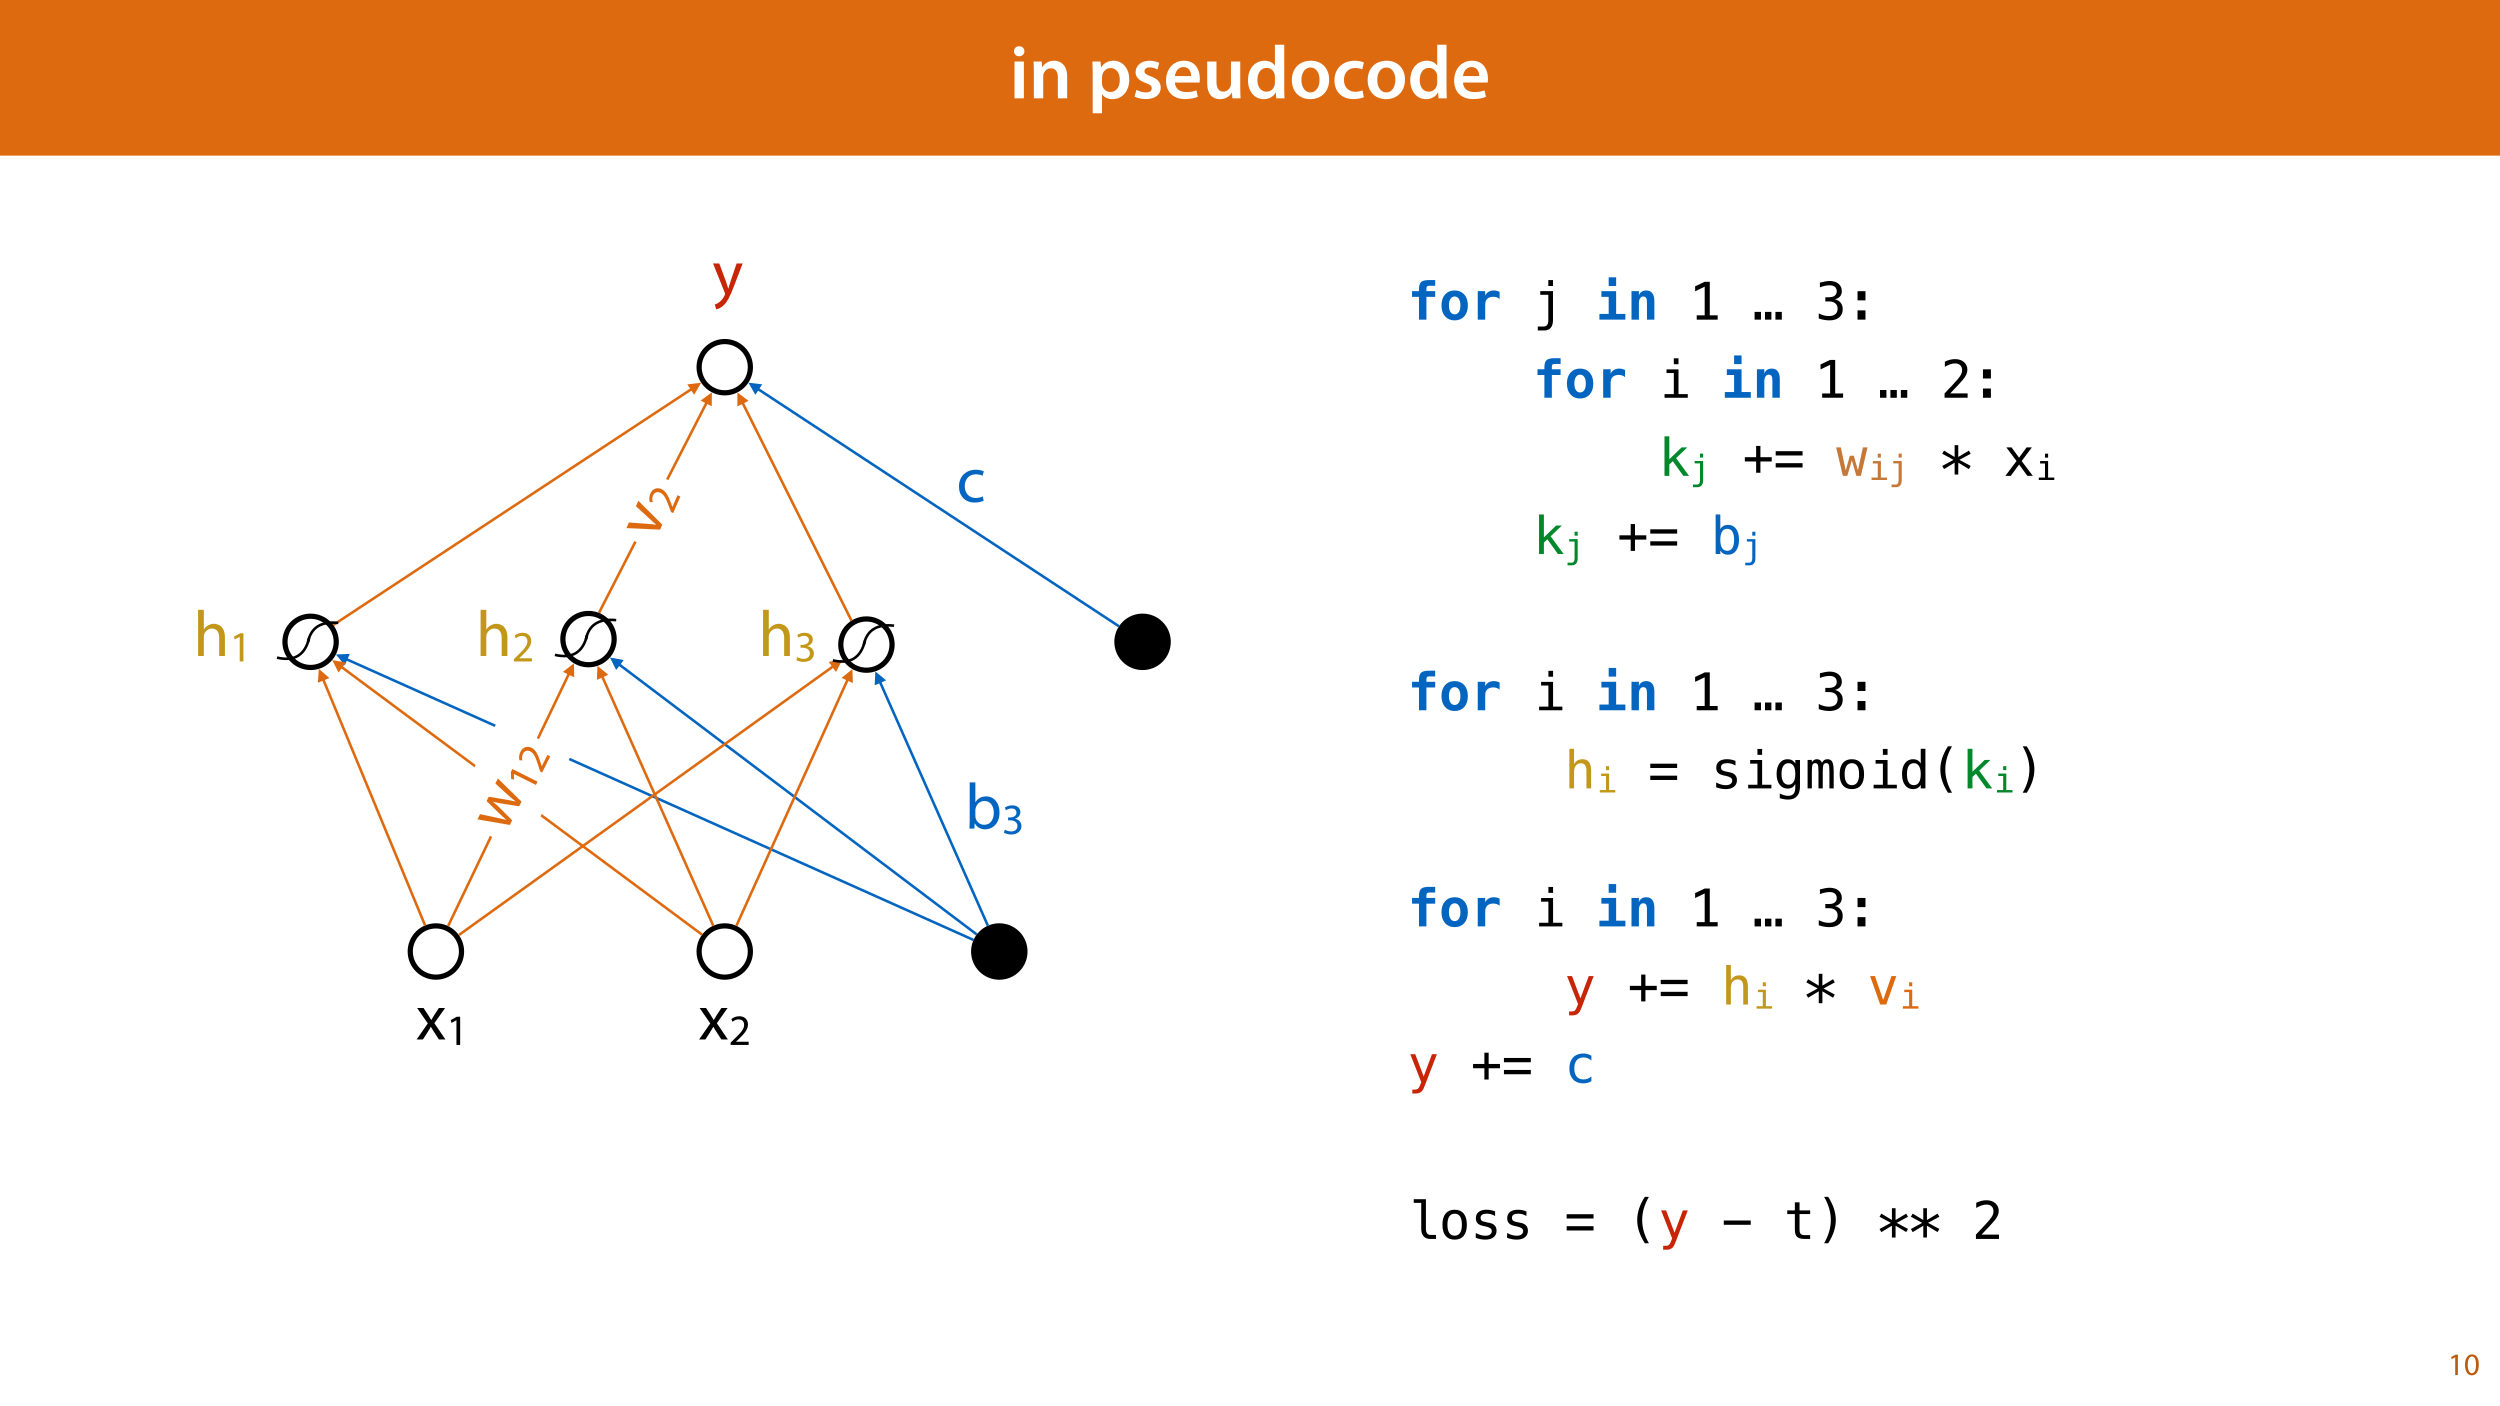 <?xml version="1.0" encoding="UTF-8"?>
<svg xmlns="http://www.w3.org/2000/svg" xmlns:xlink="http://www.w3.org/1999/xlink" width="1920" height="1080" viewBox="0 0 1920 1080">
<defs>
<g>
<g id="glyph-0-0">
<path d="M 11.016 0 L 11.016 -28.25 L 3.828 -28.25 L 3.828 0 Z M 7.422 -40.016 C 5.047 -40.016 3.422 -38.344 3.422 -36.141 C 3.422 -33.984 4.984 -32.312 7.359 -32.312 C 9.859 -32.312 11.422 -33.984 11.422 -36.141 C 11.375 -38.344 9.859 -40.016 7.422 -40.016 Z M 7.422 -40.016 "/>
</g>
<g id="glyph-0-1">
<path d="M 3.828 0 L 11.016 0 L 11.016 -16.594 C 11.016 -17.406 11.078 -18.266 11.312 -18.906 C 12.062 -21.047 14.031 -23.078 16.875 -23.078 C 20.766 -23.078 22.266 -20.016 22.266 -15.953 L 22.266 0 L 29.406 0 L 29.406 -16.766 C 29.406 -25.688 24.297 -28.891 19.375 -28.891 C 14.672 -28.891 11.594 -26.219 10.375 -24.016 L 10.203 -24.016 L 9.859 -28.25 L 3.594 -28.25 C 3.766 -25.812 3.828 -23.078 3.828 -19.844 Z M 3.828 0 "/>
</g>
<g id="glyph-0-2">
</g>
<g id="glyph-0-3">
<path d="M 3.828 11.484 L 10.969 11.484 L 10.969 -3.125 L 11.078 -3.125 C 12.531 -0.875 15.484 0.641 19.031 0.641 C 25.469 0.641 31.906 -4.297 31.906 -14.5 C 31.906 -23.312 26.5 -28.891 20.016 -28.891 C 15.719 -28.891 12.406 -27.094 10.328 -23.891 L 10.203 -23.891 L 9.859 -28.25 L 3.594 -28.25 C 3.719 -25.578 3.828 -22.562 3.828 -18.844 Z M 10.969 -16.188 C 10.969 -16.766 11.078 -17.406 11.25 -17.984 C 11.953 -21.109 14.672 -23.266 17.625 -23.266 C 22.219 -23.266 24.656 -19.203 24.656 -14.203 C 24.656 -8.641 21.984 -4.875 17.453 -4.875 C 14.438 -4.875 11.891 -6.953 11.188 -9.859 C 11.016 -10.5 10.969 -11.141 10.969 -11.828 Z M 10.969 -16.188 "/>
</g>
<g id="glyph-0-4">
<path d="M 2.094 -1.391 C 4.172 -0.234 7.25 0.578 10.672 0.578 C 18.156 0.578 22.156 -3.125 22.156 -8.234 C 22.094 -12.406 19.719 -15.016 14.609 -16.875 C 11.016 -18.156 9.688 -19.031 9.688 -20.828 C 9.688 -22.562 11.078 -23.781 13.625 -23.781 C 16.125 -23.781 18.391 -22.859 19.609 -22.156 L 21 -27.203 C 19.375 -28.078 16.641 -28.891 13.516 -28.891 C 6.953 -28.891 2.844 -25 2.844 -20.016 C 2.781 -16.703 5.109 -13.688 10.609 -11.781 C 14.094 -10.562 15.25 -9.562 15.25 -7.656 C 15.25 -5.797 13.859 -4.531 10.734 -4.531 C 8.172 -4.531 5.109 -5.562 3.484 -6.547 Z M 2.094 -1.391 "/>
</g>
<g id="glyph-0-5">
<path d="M 27.781 -12.125 C 27.891 -12.766 28.016 -13.797 28.016 -15.141 C 28.016 -21.344 25 -28.891 15.828 -28.891 C 6.781 -28.891 2.031 -21.516 2.031 -13.688 C 2.031 -5.047 7.422 0.578 16.594 0.578 C 20.641 0.578 24.016 -0.172 26.453 -1.156 L 25.406 -6.094 C 23.266 -5.281 20.875 -4.812 17.578 -4.812 C 13.047 -4.812 9.047 -7.016 8.875 -12.125 Z M 8.875 -17.109 C 9.156 -20.016 11.016 -24.016 15.422 -24.016 C 20.188 -24.016 21.344 -19.719 21.281 -17.109 Z M 8.875 -17.109 "/>
</g>
<g id="glyph-0-6">
<path d="M 29.109 -28.25 L 21.984 -28.25 L 21.984 -11.188 C 21.984 -10.375 21.812 -9.625 21.578 -8.984 C 20.828 -7.188 18.969 -5.156 16.125 -5.156 C 12.359 -5.156 10.844 -8.172 10.844 -12.875 L 10.844 -28.25 L 3.719 -28.25 L 3.719 -11.656 C 3.719 -2.438 8.406 0.641 13.578 0.641 C 18.625 0.641 21.406 -2.266 22.625 -4.297 L 22.734 -4.297 L 23.078 0 L 29.344 0 C 29.234 -2.312 29.109 -5.109 29.109 -8.469 Z M 29.109 -28.25 "/>
</g>
<g id="glyph-0-7">
<path d="M 22.734 -41.188 L 22.734 -25.172 L 22.625 -25.172 C 21.344 -27.266 18.562 -28.891 14.672 -28.891 C 7.891 -28.891 1.969 -23.266 2.031 -13.797 C 2.031 -5.109 7.359 0.641 14.094 0.641 C 18.219 0.641 21.641 -1.328 23.312 -4.469 L 23.438 -4.469 L 23.719 0 L 30.109 0 C 29.984 -1.906 29.875 -5.047 29.875 -7.953 L 29.875 -41.188 Z M 22.734 -12.234 C 22.734 -11.484 22.672 -10.781 22.5 -10.156 C 21.812 -7.078 19.25 -5.109 16.359 -5.109 C 11.828 -5.109 9.281 -8.875 9.281 -14.031 C 9.281 -19.312 11.828 -23.375 16.406 -23.375 C 19.656 -23.375 21.922 -21.109 22.562 -18.328 C 22.672 -17.75 22.734 -17.047 22.734 -16.469 Z M 22.734 -12.234 "/>
</g>
<g id="glyph-0-8">
<path d="M 16.641 -28.891 C 8.125 -28.891 2.031 -23.203 2.031 -13.922 C 2.031 -4.875 8.172 0.641 16.188 0.641 C 23.375 0.641 30.688 -4 30.688 -14.391 C 30.688 -22.969 25.062 -28.891 16.641 -28.891 Z M 16.469 -23.656 C 21.344 -23.656 23.312 -18.625 23.312 -14.203 C 23.312 -8.531 20.469 -4.531 16.406 -4.531 C 12.062 -4.531 9.391 -8.641 9.391 -14.094 C 9.391 -18.797 11.422 -23.656 16.469 -23.656 Z M 16.469 -23.656 "/>
</g>
<g id="glyph-0-9">
<path d="M 23.609 -6.141 C 22.219 -5.562 20.469 -5.047 17.984 -5.047 C 13.109 -5.047 9.344 -8.359 9.344 -14.156 C 9.281 -19.312 12.531 -23.312 17.984 -23.312 C 20.531 -23.312 22.219 -22.734 23.375 -22.219 L 24.656 -27.547 C 23.031 -28.297 20.359 -28.891 17.75 -28.891 C 7.828 -28.891 2.031 -22.266 2.031 -13.797 C 2.031 -5.047 7.766 0.578 16.594 0.578 C 20.125 0.578 23.078 -0.172 24.594 -0.875 Z M 23.609 -6.141 "/>
</g>
<g id="glyph-1-0">
<path d="M 5.656 0 L 7.703 0 L 7.703 -15.594 L 5.906 -15.594 L 2.5 -13.781 L 2.906 -12.172 L 5.609 -13.625 L 5.656 -13.625 Z M 5.656 0 "/>
</g>
<g id="glyph-1-1">
<path d="M 6.281 -15.859 C 3.125 -15.859 0.859 -12.984 0.859 -7.75 C 0.906 -2.594 2.969 0.266 6.031 0.266 C 9.484 0.266 11.453 -2.656 11.453 -7.969 C 11.453 -12.938 9.578 -15.859 6.281 -15.859 Z M 6.172 -14.234 C 8.359 -14.234 9.344 -11.719 9.344 -7.875 C 9.344 -3.891 8.297 -1.375 6.141 -1.375 C 4.219 -1.375 2.969 -3.672 2.969 -7.734 C 2.969 -11.969 4.312 -14.234 6.172 -14.234 Z M 6.172 -14.234 "/>
</g>
<g id="glyph-2-0">
<path d="M 14.438 -23.797 L 14.438 -21.875 L 21.156 -21.875 L 21.156 -17.484 L 14.438 -17.484 L 14.438 0 L 8.719 0 L 8.719 -17.484 L 3.406 -17.484 L 3.406 -21.875 L 8.719 -21.875 L 8.719 -23.406 C 8.719 -26.031 9.266 -27.848 10.359 -28.859 C 11.453 -29.879 13.484 -30.391 16.453 -30.391 L 21.156 -30.391 L 21.156 -26 L 16.688 -26 C 15.82 -26 15.234 -25.844 14.922 -25.531 C 14.617 -25.219 14.457 -24.641 14.438 -23.797 Z M 14.438 -23.797 "/>
</g>
<g id="glyph-2-1">
<path d="M 12.031 -17.75 C 10.664 -17.75 9.594 -17.145 8.812 -15.938 C 8.031 -14.738 7.641 -13.066 7.641 -10.922 C 7.641 -8.773 8.031 -7.098 8.812 -5.891 C 9.594 -4.68 10.664 -4.078 12.031 -4.078 C 13.414 -4.078 14.5 -4.68 15.281 -5.891 C 16.062 -7.098 16.453 -8.773 16.453 -10.922 C 16.453 -13.066 16.062 -14.738 15.281 -15.938 C 14.5 -17.145 13.414 -17.75 12.031 -17.75 Z M 1.922 -10.922 C 1.922 -14.453 2.832 -17.25 4.656 -19.312 C 6.488 -21.375 8.945 -22.406 12.031 -22.406 C 15.133 -22.406 17.598 -21.375 19.422 -19.312 C 21.254 -17.25 22.172 -14.453 22.172 -10.922 C 22.172 -7.391 21.254 -4.594 19.422 -2.531 C 17.598 -0.469 15.133 0.562 12.031 0.562 C 8.945 0.562 6.488 -0.469 4.656 -2.531 C 2.832 -4.594 1.922 -7.391 1.922 -10.922 Z M 1.922 -10.922 "/>
</g>
<g id="glyph-2-2">
<path d="M 22.484 -15.844 C 21.859 -16.414 21.125 -16.844 20.281 -17.125 C 19.445 -17.414 18.523 -17.562 17.516 -17.562 C 16.305 -17.562 15.25 -17.348 14.344 -16.922 C 13.438 -16.504 12.738 -15.891 12.25 -15.078 C 11.938 -14.586 11.719 -13.988 11.594 -13.281 C 11.469 -12.582 11.406 -11.516 11.406 -10.078 L 11.406 0 L 5.688 0 L 5.688 -21.875 L 11.406 -21.875 L 11.406 -18.484 C 11.969 -19.734 12.828 -20.695 13.984 -21.375 C 15.141 -22.062 16.492 -22.406 18.047 -22.406 C 18.828 -22.406 19.594 -22.312 20.344 -22.125 C 21.094 -21.938 21.805 -21.66 22.484 -21.297 Z M 22.484 -15.844 "/>
</g>
<g id="glyph-2-3">
<path d="M 4.312 -21.875 L 15.641 -21.875 L 15.641 -4.391 L 22.75 -4.391 L 22.75 0 L 2.797 0 L 2.797 -4.391 L 9.922 -4.391 L 9.922 -17.484 L 4.312 -17.484 Z M 9.922 -32.516 L 15.641 -32.516 L 15.641 -25.844 L 9.922 -25.844 Z M 9.922 -32.516 "/>
</g>
<g id="glyph-2-4">
<path d="M 20.922 -14.203 L 20.922 0 L 15.234 0 L 15.234 -13.328 C 15.234 -14.91 15.008 -16.039 14.562 -16.719 C 14.113 -17.406 13.379 -17.75 12.359 -17.75 C 11.336 -17.75 10.531 -17.285 9.938 -16.359 C 9.344 -15.441 9.047 -14.16 9.047 -12.516 L 9.047 0 L 3.359 0 L 3.359 -21.875 L 9.047 -21.875 L 9.047 -18.594 C 9.453 -19.801 10.141 -20.738 11.109 -21.406 C 12.086 -22.07 13.27 -22.406 14.656 -22.406 C 16.719 -22.406 18.273 -21.719 19.328 -20.344 C 20.391 -18.969 20.922 -16.922 20.922 -14.203 Z M 20.922 -14.203 "/>
</g>
<g id="glyph-3-0">
</g>
<g id="glyph-3-1">
<path d="M 11.719 0.391 L 11.719 -19.078 L 5.531 -19.078 L 5.531 -21.875 L 15.312 -21.875 L 15.312 0.391 C 15.312 2.93 14.727 4.891 13.562 6.266 C 12.395 7.641 10.738 8.328 8.594 8.328 L 3.641 8.328 L 3.641 5.281 L 8.203 5.281 C 9.379 5.281 10.258 4.867 10.844 4.047 C 11.426 3.234 11.719 2.016 11.719 0.391 Z M 11.719 -30.391 L 15.312 -30.391 L 15.312 -25.844 L 11.719 -25.844 Z M 11.719 -30.391 "/>
</g>
<g id="glyph-3-2">
<path d="M 5.281 -3.297 L 11.406 -3.297 L 11.406 -25.328 L 4.062 -21.797 L 4.062 -25.594 L 11.375 -29.062 L 15.312 -29.062 L 15.312 -3.297 L 21.375 -3.297 L 21.375 0 L 5.281 0 Z M 5.281 -3.297 "/>
</g>
<g id="glyph-3-3">
<path d="M 1.562 -5.953 L 6.484 -5.953 L 6.484 0 L 1.562 0 Z M 17.562 -5.953 L 22.484 -5.953 L 22.484 0 L 17.562 0 Z M 9.547 -5.953 L 14.469 -5.953 L 14.469 0 L 9.547 0 Z M 9.547 -5.953 "/>
</g>
<g id="glyph-3-4">
<path d="M 15.156 -15.609 C 17.07 -15.098 18.535 -14.191 19.547 -12.891 C 20.566 -11.598 21.078 -9.984 21.078 -8.047 C 21.078 -5.367 20.176 -3.266 18.375 -1.734 C 16.57 -0.203 14.07 0.562 10.875 0.562 C 9.539 0.562 8.176 0.438 6.781 0.188 C 5.383 -0.051 4.016 -0.406 2.672 -0.875 L 2.672 -4.812 C 4.004 -4.113 5.312 -3.594 6.594 -3.25 C 7.883 -2.914 9.172 -2.75 10.453 -2.75 C 12.609 -2.75 14.266 -3.238 15.422 -4.219 C 16.586 -5.195 17.172 -6.602 17.172 -8.438 C 17.172 -10.133 16.586 -11.477 15.422 -12.469 C 14.266 -13.469 12.695 -13.969 10.719 -13.969 L 7.719 -13.969 L 7.719 -17.203 L 10.719 -17.203 C 12.531 -17.203 13.941 -17.598 14.953 -18.391 C 15.973 -19.191 16.484 -20.301 16.484 -21.719 C 16.484 -23.219 16.008 -24.367 15.062 -25.172 C 14.125 -25.973 12.781 -26.375 11.031 -26.375 C 9.875 -26.375 8.676 -26.242 7.438 -25.984 C 6.207 -25.723 4.914 -25.332 3.562 -24.812 L 3.562 -28.438 C 5.133 -28.852 6.535 -29.164 7.766 -29.375 C 8.992 -29.582 10.082 -29.688 11.031 -29.688 C 13.875 -29.688 16.145 -28.973 17.844 -27.547 C 19.539 -26.117 20.391 -24.227 20.391 -21.875 C 20.391 -20.27 19.941 -18.93 19.047 -17.859 C 18.16 -16.797 16.863 -16.047 15.156 -15.609 Z M 15.156 -15.609 "/>
</g>
<g id="glyph-3-5">
<path d="M 8.375 -21.859 L 14.469 -21.859 L 14.469 -14.812 L 8.375 -14.812 Z M 8.375 -7.109 L 14.469 -7.109 L 14.469 0 L 8.375 0 Z M 8.375 -7.109 "/>
</g>
<g id="glyph-3-6">
<path d="M 6.172 -21.797 L 15.375 -21.797 L 15.375 -2.797 L 22.5 -2.797 L 22.5 0 L 4.656 0 L 4.656 -2.797 L 11.781 -2.797 L 11.781 -19 L 6.172 -19 Z M 11.781 -30.297 L 15.375 -30.297 L 15.375 -25.766 L 11.781 -25.766 Z M 11.781 -30.297 "/>
</g>
<g id="glyph-3-7">
<path d="M 7.281 -3.328 L 20.688 -3.328 L 20.688 0 L 2.969 0 L 2.969 -3.328 C 5.406 -5.891 7.535 -8.148 9.359 -10.109 C 11.18 -12.078 12.438 -13.469 13.125 -14.281 C 14.426 -15.863 15.305 -17.145 15.766 -18.125 C 16.223 -19.113 16.453 -20.125 16.453 -21.156 C 16.453 -22.781 15.973 -24.055 15.016 -24.984 C 14.055 -25.91 12.742 -26.375 11.078 -26.375 C 9.891 -26.375 8.645 -26.156 7.344 -25.719 C 6.039 -25.289 4.66 -24.641 3.203 -23.766 L 3.203 -27.75 C 4.547 -28.395 5.863 -28.879 7.156 -29.203 C 8.457 -29.523 9.738 -29.688 11 -29.688 C 13.852 -29.688 16.145 -28.926 17.875 -27.406 C 19.613 -25.895 20.484 -23.91 20.484 -21.453 C 20.484 -20.203 20.191 -18.953 19.609 -17.703 C 19.035 -16.453 18.098 -15.07 16.797 -13.562 C 16.066 -12.707 15.008 -11.531 13.625 -10.031 C 12.238 -8.539 10.125 -6.305 7.281 -3.328 Z M 7.281 -3.328 "/>
</g>
<g id="glyph-3-8">
<path d="M 4.609 -30.391 L 8.328 -30.391 L 8.328 -12.797 L 17.75 -21.875 L 22.125 -21.875 L 13.516 -13.641 L 23.484 0 L 19.078 0 L 11 -11.297 L 8.328 -8.766 L 8.328 0 L 4.609 0 Z M 4.609 -30.391 "/>
</g>
<g id="glyph-3-9">
<path d="M 14.062 -23.016 L 14.062 -14.359 L 22.75 -14.359 L 22.75 -11.062 L 14.062 -11.062 L 14.062 -2.406 L 10.781 -2.406 L 10.781 -11.062 L 2.109 -11.062 L 2.109 -14.359 L 10.781 -14.359 L 10.781 -23.016 Z M 14.062 -23.016 "/>
</g>
<g id="glyph-3-10">
<path d="M 1.719 -9.766 L 22.359 -9.766 L 22.359 -6.469 L 1.719 -6.469 Z M 1.719 -18.969 L 22.359 -18.969 L 22.359 -15.672 L 1.719 -15.672 Z M 1.719 -18.969 "/>
</g>
<g id="glyph-3-11">
<path d="M 0 -21.875 L 3.562 -21.875 L 7.359 -4.203 L 10.484 -15.484 L 13.562 -15.484 L 16.719 -4.203 L 20.531 -21.875 L 24.078 -21.875 L 18.969 0 L 15.531 0 L 12.031 -12 L 8.562 0 L 5.125 0 Z M 0 -21.875 "/>
</g>
<g id="glyph-3-12">
<path d="M 23.031 -17.016 L 14.359 -12.328 L 23.031 -7.625 L 21.656 -5.234 L 13.5 -10.141 L 13.5 -1.031 L 10.703 -1.031 L 10.703 -10.141 L 2.547 -5.234 L 1.172 -7.625 L 9.859 -12.328 L 1.172 -17.016 L 2.547 -19.422 L 10.703 -14.516 L 10.703 -23.609 L 13.5 -23.609 L 13.5 -14.516 L 21.656 -19.422 Z M 23.031 -17.016 "/>
</g>
<g id="glyph-3-13">
<path d="M 21.844 -21.875 L 14 -11.406 L 22.594 0 L 18.438 0 L 12.031 -8.766 L 5.641 0 L 1.484 0 L 10.078 -11.406 L 2.25 -21.875 L 6.234 -21.875 L 12.031 -13.969 L 17.797 -21.875 Z M 21.844 -21.875 "/>
</g>
<g id="glyph-3-14">
<path d="M 17.938 -10.922 C 17.938 -13.703 17.492 -15.801 16.609 -17.219 C 15.723 -18.645 14.41 -19.359 12.672 -19.359 C 10.93 -19.359 9.609 -18.645 8.703 -17.219 C 7.805 -15.789 7.359 -13.691 7.359 -10.922 C 7.359 -8.16 7.805 -6.062 8.703 -4.625 C 9.609 -3.195 10.93 -2.484 12.672 -2.484 C 14.41 -2.484 15.723 -3.191 16.609 -4.609 C 17.492 -6.023 17.938 -8.129 17.938 -10.922 Z M 7.359 -19.078 C 7.93 -20.148 8.723 -20.973 9.734 -21.547 C 10.742 -22.117 11.914 -22.406 13.25 -22.406 C 15.875 -22.406 17.941 -21.391 19.453 -19.359 C 20.961 -17.336 21.719 -14.551 21.719 -11 C 21.719 -7.395 20.957 -4.566 19.438 -2.516 C 17.926 -0.461 15.848 0.562 13.203 0.562 C 11.898 0.562 10.75 0.281 9.75 -0.281 C 8.758 -0.852 7.961 -1.676 7.359 -2.75 L 7.359 0 L 3.766 0 L 3.766 -30.391 L 7.359 -30.391 Z M 7.359 -19.078 "/>
</g>
<g id="glyph-3-15">
<path d="M 20.531 -13.562 L 20.531 0 L 16.922 0 L 16.922 -13.562 C 16.922 -15.52 16.57 -16.961 15.875 -17.891 C 15.188 -18.816 14.109 -19.281 12.641 -19.281 C 10.961 -19.281 9.672 -18.68 8.766 -17.484 C 7.859 -16.297 7.406 -14.586 7.406 -12.359 L 7.406 0 L 3.812 0 L 3.812 -30.391 L 7.406 -30.391 L 7.406 -18.594 C 8.039 -19.844 8.906 -20.789 10 -21.438 C 11.094 -22.082 12.391 -22.406 13.891 -22.406 C 16.117 -22.406 17.781 -21.672 18.875 -20.203 C 19.977 -18.742 20.531 -16.531 20.531 -13.562 Z M 20.531 -13.562 "/>
</g>
<g id="glyph-3-16">
<path d="M 19 -21.109 L 19 -17.594 C 17.977 -18.195 16.945 -18.645 15.906 -18.938 C 14.863 -19.238 13.801 -19.391 12.719 -19.391 C 11.094 -19.391 9.879 -19.125 9.078 -18.594 C 8.273 -18.07 7.875 -17.27 7.875 -16.188 C 7.875 -15.219 8.172 -14.488 8.766 -14 C 9.367 -13.52 10.863 -13.051 13.25 -12.594 L 14.688 -12.328 C 16.469 -11.984 17.816 -11.301 18.734 -10.281 C 19.66 -9.27 20.125 -7.953 20.125 -6.328 C 20.125 -4.172 19.352 -2.484 17.812 -1.266 C 16.281 -0.047 14.145 0.562 11.406 0.562 C 10.32 0.562 9.188 0.445 8 0.219 C 6.82 -0.008 5.539 -0.348 4.156 -0.797 L 4.156 -4.516 C 5.5 -3.828 6.781 -3.305 8 -2.953 C 9.227 -2.609 10.391 -2.438 11.484 -2.438 C 13.078 -2.438 14.305 -2.758 15.172 -3.406 C 16.047 -4.051 16.484 -4.953 16.484 -6.109 C 16.484 -7.773 14.891 -8.93 11.703 -9.578 L 11.547 -9.609 L 10.203 -9.891 C 8.129 -10.285 6.613 -10.961 5.656 -11.922 C 4.707 -12.879 4.234 -14.188 4.234 -15.844 C 4.234 -17.938 4.941 -19.551 6.359 -20.688 C 7.785 -21.832 9.812 -22.406 12.438 -22.406 C 13.613 -22.406 14.738 -22.297 15.812 -22.078 C 16.895 -21.867 17.957 -21.547 19 -21.109 Z M 19 -21.109 "/>
</g>
<g id="glyph-3-17">
<path d="M 16.766 -11.109 C 16.766 -13.805 16.32 -15.852 15.438 -17.25 C 14.562 -18.656 13.285 -19.359 11.609 -19.359 C 9.848 -19.359 8.504 -18.656 7.578 -17.25 C 6.648 -15.852 6.188 -13.805 6.188 -11.109 C 6.188 -8.422 6.648 -6.367 7.578 -4.953 C 8.516 -3.535 9.867 -2.828 11.641 -2.828 C 13.297 -2.828 14.562 -3.535 15.438 -4.953 C 16.32 -6.379 16.766 -8.43 16.766 -11.109 Z M 20.359 -1.406 C 20.359 1.875 19.582 4.359 18.031 6.047 C 16.477 7.742 14.195 8.594 11.188 8.594 C 10.195 8.594 9.16 8.5 8.078 8.312 C 7.004 8.133 5.926 7.867 4.844 7.516 L 4.844 3.969 C 6.125 4.562 7.285 5 8.328 5.281 C 9.367 5.57 10.32 5.719 11.188 5.719 C 13.133 5.719 14.551 5.191 15.438 4.141 C 16.32 3.086 16.766 1.414 16.766 -0.875 L 16.766 -3.484 C 16.191 -2.254 15.41 -1.336 14.422 -0.734 C 13.43 -0.141 12.223 0.156 10.797 0.156 C 8.242 0.156 6.207 -0.863 4.688 -2.906 C 3.164 -4.957 2.406 -7.691 2.406 -11.109 C 2.406 -14.547 3.164 -17.285 4.688 -19.328 C 6.207 -21.379 8.242 -22.406 10.797 -22.406 C 12.203 -22.406 13.395 -22.125 14.375 -21.562 C 15.352 -21 16.148 -20.133 16.766 -18.969 L 16.766 -21.797 L 20.359 -21.797 Z M 20.359 -1.406 "/>
</g>
<g id="glyph-3-18">
<path d="M 13.203 -19.656 C 13.648 -20.594 14.211 -21.285 14.891 -21.734 C 15.578 -22.18 16.398 -22.406 17.359 -22.406 C 19.117 -22.406 20.359 -21.723 21.078 -20.359 C 21.805 -19.004 22.172 -16.441 22.172 -12.672 L 22.172 0 L 18.891 0 L 18.891 -12.516 C 18.891 -15.609 18.719 -17.523 18.375 -18.266 C 18.031 -19.016 17.398 -19.391 16.484 -19.391 C 15.441 -19.391 14.727 -18.988 14.344 -18.188 C 13.957 -17.395 13.766 -15.504 13.766 -12.516 L 13.766 0 L 10.484 0 L 10.484 -12.516 C 10.484 -15.641 10.297 -17.566 9.922 -18.297 C 9.555 -19.023 8.895 -19.391 7.938 -19.391 C 6.977 -19.391 6.312 -18.988 5.938 -18.188 C 5.57 -17.395 5.391 -15.504 5.391 -12.516 L 5.391 0 L 2.125 0 L 2.125 -21.875 L 5.391 -21.875 L 5.391 -20 C 5.816 -20.781 6.352 -21.375 7 -21.781 C 7.645 -22.195 8.379 -22.406 9.203 -22.406 C 10.191 -22.406 11.016 -22.176 11.672 -21.719 C 12.328 -21.258 12.836 -20.57 13.203 -19.656 Z M 13.203 -19.656 "/>
</g>
<g id="glyph-3-19">
<path d="M 12.031 -19.359 C 10.207 -19.359 8.828 -18.645 7.891 -17.219 C 6.953 -15.801 6.484 -13.703 6.484 -10.922 C 6.484 -8.148 6.953 -6.051 7.891 -4.625 C 8.828 -3.195 10.207 -2.484 12.031 -2.484 C 13.863 -2.484 15.25 -3.195 16.188 -4.625 C 17.125 -6.051 17.594 -8.148 17.594 -10.922 C 17.594 -13.703 17.125 -15.801 16.188 -17.219 C 15.25 -18.645 13.863 -19.359 12.031 -19.359 Z M 12.031 -22.406 C 15.062 -22.406 17.379 -21.422 18.984 -19.453 C 20.598 -17.484 21.406 -14.641 21.406 -10.922 C 21.406 -7.18 20.602 -4.332 19 -2.375 C 17.406 -0.414 15.082 0.562 12.031 0.562 C 9 0.562 6.68 -0.414 5.078 -2.375 C 3.473 -4.332 2.672 -7.18 2.672 -10.922 C 2.672 -14.641 3.473 -17.484 5.078 -19.453 C 6.68 -21.422 9 -22.406 12.031 -22.406 Z M 12.031 -22.406 "/>
</g>
<g id="glyph-3-20">
<path d="M 16.766 -19.078 L 16.766 -30.391 L 20.359 -30.391 L 20.359 0 L 16.766 0 L 16.766 -2.75 C 16.16 -1.676 15.359 -0.852 14.359 -0.281 C 13.367 0.281 12.223 0.562 10.922 0.562 C 8.273 0.562 6.191 -0.461 4.672 -2.516 C 3.16 -4.566 2.406 -7.395 2.406 -11 C 2.406 -14.551 3.164 -17.336 4.688 -19.359 C 6.207 -21.391 8.285 -22.406 10.922 -22.406 C 12.234 -22.406 13.391 -22.117 14.391 -21.547 C 15.398 -20.984 16.191 -20.16 16.766 -19.078 Z M 6.188 -10.922 C 6.188 -8.129 6.629 -6.023 7.516 -4.609 C 8.398 -3.191 9.711 -2.484 11.453 -2.484 C 13.18 -2.484 14.5 -3.195 15.406 -4.625 C 16.312 -6.062 16.766 -8.16 16.766 -10.922 C 16.766 -13.691 16.312 -15.789 15.406 -17.219 C 14.5 -18.645 13.18 -19.359 11.453 -19.359 C 9.711 -19.359 8.398 -18.645 7.516 -17.219 C 6.629 -15.801 6.188 -13.703 6.188 -10.922 Z M 6.188 -10.922 "/>
</g>
<g id="glyph-3-21">
<path d="M 16.703 -32.312 C 14.973 -29.344 13.68 -26.379 12.828 -23.422 C 11.973 -20.473 11.547 -17.504 11.547 -14.516 C 11.547 -11.535 11.973 -8.566 12.828 -5.609 C 13.68 -2.648 14.973 0.328 16.703 3.328 L 13.578 3.328 C 11.609 0.223 10.141 -2.797 9.172 -5.734 C 8.211 -8.672 7.734 -11.598 7.734 -14.516 C 7.734 -17.422 8.211 -20.344 9.172 -23.281 C 10.141 -26.227 11.609 -29.238 13.578 -32.312 Z M 16.703 -32.312 "/>
</g>
<g id="glyph-3-22">
<path d="M 6.797 -32.312 L 9.922 -32.312 C 11.891 -29.238 13.352 -26.227 14.312 -23.281 C 15.281 -20.344 15.766 -17.422 15.766 -14.516 C 15.766 -11.586 15.281 -8.648 14.312 -5.703 C 13.352 -2.766 11.891 0.242 9.922 3.328 L 6.797 3.328 C 8.523 0.297 9.816 -2.691 10.672 -5.641 C 11.523 -8.598 11.953 -11.555 11.953 -14.516 C 11.953 -17.484 11.523 -20.441 10.672 -23.391 C 9.816 -26.348 8.523 -29.32 6.797 -32.312 Z M 6.797 -32.312 "/>
</g>
<g id="glyph-3-23">
<path d="M 16.766 -7.031 C 16.16 -5.508 15.395 -3.504 14.469 -1.016 C 13.188 2.422 12.32 4.52 11.875 5.281 C 11.281 6.289 10.531 7.051 9.625 7.562 C 8.727 8.07 7.68 8.328 6.484 8.328 L 3.594 8.328 L 3.594 5.312 L 5.719 5.312 C 6.781 5.312 7.609 5.004 8.203 4.391 C 8.805 3.785 9.566 2.203 10.484 -0.359 L 2.031 -21.875 L 5.844 -21.875 L 12.328 -4.766 L 18.719 -21.875 L 22.516 -21.875 Z M 16.766 -7.031 "/>
</g>
<g id="glyph-3-24">
<path d="M 1.953 -21.875 L 5.688 -21.875 L 12.031 -3.516 L 18.406 -21.875 L 22.125 -21.875 L 14.359 0 L 9.734 0 Z M 1.953 -21.875 "/>
</g>
<g id="glyph-3-25">
<path d="M 20.719 -1.109 C 19.758 -0.555 18.77 -0.141 17.75 0.141 C 16.727 0.422 15.68 0.562 14.609 0.562 C 11.223 0.562 8.578 -0.453 6.672 -2.484 C 4.766 -4.516 3.812 -7.328 3.812 -10.922 C 3.812 -14.516 4.766 -17.328 6.672 -19.359 C 8.578 -21.391 11.223 -22.406 14.609 -22.406 C 15.66 -22.406 16.688 -22.266 17.688 -21.984 C 18.695 -21.711 19.707 -21.289 20.719 -20.719 L 20.719 -16.953 C 19.77 -17.797 18.816 -18.406 17.859 -18.781 C 16.898 -19.164 15.816 -19.359 14.609 -19.359 C 12.359 -19.359 10.625 -18.629 9.406 -17.172 C 8.195 -15.711 7.594 -13.629 7.594 -10.922 C 7.594 -8.223 8.203 -6.141 9.422 -4.672 C 10.641 -3.211 12.367 -2.484 14.609 -2.484 C 15.859 -2.484 16.977 -2.676 17.969 -3.062 C 18.957 -3.445 19.875 -4.039 20.719 -4.844 Z M 20.719 -1.109 "/>
</g>
<g id="glyph-3-26">
<path d="M 14.047 -7.906 C 14.047 -6.289 14.344 -5.07 14.938 -4.25 C 15.531 -3.438 16.406 -3.031 17.562 -3.031 L 21.766 -3.031 L 21.766 0 L 17.203 0 C 15.055 0 13.395 -0.688 12.219 -2.062 C 11.039 -3.438 10.453 -5.383 10.453 -7.906 L 10.453 -27.703 L 4.688 -27.703 L 4.688 -30.516 L 14.047 -30.516 Z M 14.047 -7.906 "/>
</g>
<g id="glyph-3-27">
<path d="M 2 -14.141 L 22.703 -14.141 L 22.703 -10.844 L 2 -10.844 Z M 2 -14.141 "/>
</g>
<g id="glyph-3-28">
<path d="M 12 -28.094 L 12 -21.875 L 20.156 -21.875 L 20.156 -19.078 L 12 -19.078 L 12 -7.203 C 12 -5.586 12.301 -4.461 12.906 -3.828 C 13.52 -3.191 14.586 -2.875 16.109 -2.875 L 20.156 -2.875 L 20.156 0 L 15.766 0 C 13.066 0 11.164 -0.539 10.062 -1.625 C 8.957 -2.707 8.406 -4.566 8.406 -7.203 L 8.406 -19.078 L 2.562 -19.078 L 2.562 -21.875 L 8.406 -21.875 L 8.406 -28.094 Z M 12 -28.094 "/>
</g>
<g id="glyph-4-0">
<path d="M 7.812 0.266 L 7.812 -12.719 L 3.688 -12.719 L 3.688 -14.594 L 10.203 -14.594 L 10.203 0.266 C 10.203 1.953 9.812 3.254 9.031 4.172 C 8.258 5.086 7.16 5.547 5.734 5.547 L 2.422 5.547 L 2.422 3.516 L 5.469 3.516 C 6.25 3.516 6.832 3.242 7.219 2.703 C 7.613 2.16 7.812 1.348 7.812 0.266 Z M 7.812 -20.266 L 10.203 -20.266 L 10.203 -17.234 L 7.812 -17.234 Z M 7.812 -20.266 "/>
</g>
<g id="glyph-4-1">
<path d="M 4.109 -14.531 L 10.25 -14.531 L 10.25 -1.859 L 15 -1.859 L 15 0 L 3.094 0 L 3.094 -1.859 L 7.859 -1.859 L 7.859 -12.672 L 4.109 -12.672 Z M 7.859 -20.203 L 10.25 -20.203 L 10.25 -17.172 L 7.859 -17.172 Z M 7.859 -20.203 "/>
</g>
<g id="glyph-5-0">
<path d="M 0.453 -24.203 L 9.406 -1.906 C 9.594 -1.344 9.703 -1 9.703 -0.75 C 9.703 -0.5 9.547 -0.156 9.344 0.297 C 8.344 2.547 6.844 4.25 5.656 5.203 C 4.344 6.297 2.906 7 1.797 7.344 L 2.906 11.047 C 4 10.844 6.156 10.094 8.297 8.203 C 11.297 5.594 13.453 1.344 16.594 -6.953 L 23.203 -24.203 L 18.547 -24.203 L 13.75 -10 C 13.156 -8.25 12.656 -6.406 12.203 -4.953 L 12.094 -4.953 C 11.703 -6.406 11.094 -8.297 10.547 -9.906 L 5.25 -24.203 Z M 0.453 -24.203 "/>
</g>
<g id="glyph-5-1">
<path d="M 0.797 -24.203 L 9 -12.344 L 0.406 0 L 5.25 0 L 8.75 -5.453 C 9.656 -6.906 10.5 -8.203 11.297 -9.656 L 11.406 -9.656 C 12.25 -8.203 13.047 -6.844 14 -5.453 L 17.547 0 L 22.547 0 L 14.047 -12.5 L 22.297 -24.203 L 17.547 -24.203 L 14.156 -19.047 C 13.344 -17.75 12.547 -16.5 11.75 -15.047 L 11.594 -15.047 C 10.797 -16.406 10.047 -17.656 9.156 -19 L 5.703 -24.203 Z M 0.797 -24.203 "/>
</g>
<g id="glyph-5-2">
<path d="M 3.656 0 L 8.047 0 L 8.047 -14.594 C 8.047 -15.453 8.094 -16.094 8.344 -16.703 C 9.156 -19.094 11.406 -21.094 14.25 -21.094 C 18.406 -21.094 19.844 -17.797 19.844 -13.906 L 19.844 0 L 24.25 0 L 24.25 -14.406 C 24.25 -22.75 19.047 -24.75 15.797 -24.75 C 14.156 -24.75 12.594 -24.25 11.297 -23.5 C 9.953 -22.75 8.844 -21.656 8.156 -20.406 L 8.047 -20.406 L 8.047 -35.5 L 3.656 -35.5 Z M 3.656 0 "/>
</g>
<g id="glyph-5-3">
<path d="M 20.156 -4.203 C 18.906 -3.656 17.25 -3 14.75 -3 C 9.953 -3 6.344 -6.453 6.344 -12.047 C 6.344 -17.094 9.344 -21.203 14.906 -21.203 C 17.297 -21.203 18.953 -20.656 20 -20.047 L 21 -23.453 C 19.797 -24.047 17.5 -24.703 14.906 -24.703 C 7 -24.703 1.906 -19.297 1.906 -11.844 C 1.906 -4.453 6.656 0.5 13.953 0.5 C 17.203 0.5 19.75 -0.297 20.906 -0.906 Z M 20.156 -4.203 "/>
</g>
<g id="glyph-5-4">
<path d="M 7.25 0 L 7.453 -4 L 7.594 -4 C 9.406 -0.797 12.203 0.547 15.703 0.547 C 21.094 0.547 26.547 -3.75 26.547 -12.406 C 26.594 -19.75 22.344 -24.75 16.344 -24.75 C 12.453 -24.75 9.656 -23 8.094 -20.297 L 8 -20.297 L 8 -35.5 L 3.656 -35.5 L 3.656 -6.25 C 3.656 -4.094 3.547 -1.656 3.453 0 Z M 8 -14.047 C 8 -14.75 8.156 -15.344 8.25 -15.844 C 9.156 -19.203 11.953 -21.25 14.953 -21.25 C 19.656 -21.25 22.156 -17.094 22.156 -12.25 C 22.156 -6.703 19.406 -2.953 14.797 -2.953 C 11.594 -2.953 9.047 -5.047 8.203 -8.094 C 8.094 -8.594 8 -9.156 8 -9.703 Z M 8 -14.047 "/>
</g>
<g id="glyph-6-0">
<path d="M 15.328 0 L 15.328 -2.438 L 5.594 -2.438 L 5.594 -2.5 L 7.328 -4.094 C 11.891 -8.5 14.797 -11.734 14.797 -15.734 C 14.797 -18.828 12.828 -22.031 8.172 -22.031 C 5.672 -22.031 3.531 -21.094 2.031 -19.828 L 2.969 -17.766 C 3.969 -18.594 5.594 -19.594 7.562 -19.594 C 10.797 -19.594 11.859 -17.562 11.859 -15.359 C 11.828 -12.094 9.328 -9.297 3.797 -4.031 L 1.5 -1.797 L 1.5 0 Z M 15.328 0 "/>
</g>
<g id="glyph-6-1">
<path d="M 7.859 0 L 10.703 0 L 10.703 -21.656 L 8.203 -21.656 L 3.469 -19.125 L 4.031 -16.891 L 7.797 -18.938 L 7.859 -18.938 Z M 7.859 0 "/>
</g>
<g id="glyph-6-2">
<path d="M 1.406 -1.094 C 2.469 -0.406 4.594 0.359 7.031 0.359 C 12.234 0.359 14.938 -2.672 14.938 -6.125 C 14.938 -9.172 12.766 -11.172 10.094 -11.703 L 10.094 -11.766 C 12.766 -12.734 14.094 -14.625 14.094 -16.859 C 14.094 -19.5 12.172 -22.031 7.906 -22.031 C 5.562 -22.031 3.359 -21.203 2.234 -20.359 L 3 -18.234 C 3.938 -18.891 5.594 -19.656 7.328 -19.656 C 10.031 -19.656 11.125 -18.125 11.125 -16.391 C 11.125 -13.828 8.438 -12.734 6.297 -12.734 L 4.672 -12.734 L 4.672 -10.531 L 6.297 -10.531 C 9.125 -10.531 11.859 -9.234 11.891 -6.203 C 11.938 -4.406 10.766 -2 7 -2 C 4.969 -2 3.031 -2.828 2.203 -3.359 Z M 1.406 -1.094 "/>
</g>
<g id="glyph-7-0">
<path d="M -21.234 -11.641 L 3.672 -7.344 L 5.453 -10.906 L -3.078 -19.531 C -5.031 -21.469 -6.922 -23.25 -9.25 -25.078 L -9.203 -25.188 C -6.391 -24.453 -3.938 -24 -1.141 -23.547 L 10.844 -21.688 L 12.641 -25.266 L -5.516 -43.062 L -7.453 -39.188 L 1.859 -30.656 C 4.047 -28.656 6.031 -26.953 8.047 -25.484 L 7.984 -25.359 C 5.547 -25.969 2.953 -26.469 -0.031 -26.953 L -12.547 -29.016 L -14.188 -25.719 L -4.906 -16.656 C -2.938 -14.781 -0.984 -12.906 0.953 -11.312 L 0.891 -11.188 C -1.547 -11.906 -4.078 -12.422 -6.797 -13.016 L -19.219 -15.656 Z M -21.234 -11.641 "/>
</g>
<g id="glyph-8-0">
<path d="M 3.516 -7.031 L 4.781 -9.578 L -14.594 -19.266 L -15.703 -17.031 L -15.562 -11.672 L -13.312 -11.172 L -13.453 -15.438 L -13.422 -15.5 Z M 3.516 -7.031 "/>
</g>
<g id="glyph-8-1">
<path d="M 6.859 -13.703 L 4.672 -14.797 L 0.312 -6.094 L 0.266 -6.125 L -0.375 -8.375 C -2.297 -14.438 -3.875 -18.484 -7.453 -20.266 C -10.219 -21.656 -13.969 -21.328 -16.047 -17.172 C -17.172 -14.938 -17.281 -12.594 -16.828 -10.688 L -14.562 -10.609 C -14.844 -11.859 -15.031 -13.766 -14.141 -15.531 C -12.703 -18.422 -10.391 -18.469 -8.422 -17.484 C -5.516 -15.984 -4.141 -12.5 -1.906 -5.188 L -0.938 -2.141 L 0.672 -1.344 Z M 6.859 -13.703 "/>
</g>
<g id="glyph-9-0">
<path d="M -21.938 -10.234 L 3.906 -9.031 L 5.578 -12.891 L -12.844 -31.234 L -14.672 -27.016 L -4.047 -17.297 C -2.375 -15.688 -0.812 -14.25 0.797 -12.953 L 0.734 -12.797 C -1.281 -13.141 -3.391 -13.344 -5.703 -13.484 L -20.078 -14.531 Z M -21.938 -10.234 "/>
</g>
<g id="glyph-10-0">
<path d="M 6.094 -14.062 L 3.859 -15.031 L -0.016 -6.094 L -0.078 -6.125 L -0.844 -8.344 C -3.062 -14.281 -4.891 -18.25 -8.562 -19.828 C -11.406 -21.062 -15.125 -20.531 -16.969 -16.266 C -17.969 -13.969 -17.953 -11.625 -17.375 -9.734 L -15.109 -9.781 C -15.484 -11.031 -15.766 -12.906 -14.984 -14.719 C -13.688 -17.688 -11.391 -17.859 -9.375 -16.984 C -6.391 -15.672 -4.828 -12.266 -2.188 -5.094 L -1.062 -2.094 L 0.594 -1.375 Z M 6.094 -14.062 "/>
</g>
</g>
<clipPath id="clip-0">
<path clip-rule="nonzero" d="M 256.551 500.734 L 749.074 500.734 L 749.074 723.812 L 256.551 723.812 Z M 256.551 500.734 "/>
</clipPath>
<clipPath id="clip-1">
<path clip-rule="nonzero" d="M 466.836 503.18 L 751.754 503.18 L 751.754 719.488 L 466.836 719.488 Z M 466.836 503.18 "/>
</clipPath>
<clipPath id="clip-2">
<path clip-rule="nonzero" d="M 312.074 708.078 L 357.449 708.078 L 357.449 753.453 L 312.074 753.453 Z M 312.074 708.078 "/>
</clipPath>
<clipPath id="clip-3">
<path clip-rule="nonzero" d="M 533.922 708.078 L 579.297 708.078 L 579.297 753.453 L 533.922 753.453 Z M 533.922 708.078 "/>
</clipPath>
<clipPath id="clip-4">
<path clip-rule="nonzero" d="M 744.781 708.078 L 790.156 708.078 L 790.156 753.453 L 744.781 753.453 Z M 744.781 708.078 "/>
</clipPath>
<clipPath id="clip-5">
<path clip-rule="nonzero" d="M 854.805 470.246 L 900.18 470.246 L 900.18 515.621 L 854.805 515.621 Z M 854.805 470.246 "/>
</clipPath>
<clipPath id="clip-6">
<path clip-rule="nonzero" d="M 533.922 259.309 L 579.297 259.309 L 579.297 304.684 L 533.922 304.684 Z M 533.922 259.309 "/>
</clipPath>
<clipPath id="clip-7">
<path clip-rule="nonzero" d="M 350.805 504.781 L 648.629 504.781 L 648.629 719.926 L 350.805 719.926 Z M 350.805 504.781 "/>
</clipPath>
<clipPath id="clip-8">
<path clip-rule="nonzero" d="M 563.633 512.457 L 656.535 512.457 L 656.535 712.406 L 563.633 712.406 Z M 563.633 512.457 "/>
</clipPath>
<clipPath id="clip-9">
<path clip-rule="nonzero" d="M 670.332 514.23 L 760.602 514.23 L 760.602 712.332 L 670.332 712.332 Z M 670.332 514.23 "/>
</clipPath>
<clipPath id="clip-10">
<path clip-rule="nonzero" d="M 242.938 512.309 L 328.383 512.309 L 328.383 712.105 L 242.938 712.105 Z M 242.938 512.309 "/>
</clipPath>
<clipPath id="clip-11">
<path clip-rule="nonzero" d="M 456.953 509.992 L 549.695 509.992 L 549.695 712.355 L 456.953 712.355 Z M 456.953 509.992 "/>
</clipPath>
<clipPath id="clip-12">
<path clip-rule="nonzero" d="M 342.234 507.984 L 442.695 507.984 L 442.695 712.629 L 342.234 712.629 Z M 342.234 507.984 "/>
</clipPath>
<clipPath id="clip-13">
<path clip-rule="nonzero" d="M 573.195 292.082 L 860.91 292.082 L 860.91 482.852 L 573.195 482.852 Z M 573.195 292.082 "/>
</clipPath>
<clipPath id="clip-14">
<path clip-rule="nonzero" d="M 564.422 299.957 L 655.824 299.957 L 655.824 478.086 L 564.422 478.086 Z M 564.422 299.957 "/>
</clipPath>
<clipPath id="clip-15">
<path clip-rule="nonzero" d="M 458.117 299.855 L 548.613 299.855 L 548.613 472.145 L 458.117 472.145 Z M 458.117 299.855 "/>
</clipPath>
<clipPath id="clip-16">
<path clip-rule="nonzero" d="M 254.324 292.098 L 540.035 292.098 L 540.035 481.859 L 254.324 481.859 Z M 254.324 292.098 "/>
</clipPath>
<clipPath id="clip-17">
<path clip-rule="nonzero" d="M 253.535 505.137 L 540.785 505.137 L 540.785 719.633 L 253.535 719.633 Z M 253.535 505.137 "/>
</clipPath>
<clipPath id="clip-18">
<path clip-rule="nonzero" d="M 215.859 470.246 L 261.234 470.246 L 261.234 515.621 L 215.859 515.621 Z M 215.859 470.246 "/>
</clipPath>
<clipPath id="clip-19">
<path clip-rule="nonzero" d="M 211.512 488.891 L 239.371 488.891 L 239.371 507.965 L 211.512 507.965 Z M 211.512 488.891 "/>
</clipPath>
<clipPath id="clip-20">
<path clip-rule="nonzero" d="M 234.531 476.176 L 260.895 476.176 L 260.895 494.363 L 234.531 494.363 Z M 234.531 476.176 "/>
</clipPath>
<clipPath id="clip-21">
<path clip-rule="nonzero" d="M 429.293 468.137 L 474.668 468.137 L 474.668 513.512 L 429.293 513.512 Z M 429.293 468.137 "/>
</clipPath>
<clipPath id="clip-22">
<path clip-rule="nonzero" d="M 424.945 486.781 L 452.805 486.781 L 452.805 505.855 L 424.945 505.855 Z M 424.945 486.781 "/>
</clipPath>
<clipPath id="clip-23">
<path clip-rule="nonzero" d="M 447.965 474.066 L 474.328 474.066 L 474.328 492.254 L 447.965 492.254 Z M 447.965 474.066 "/>
</clipPath>
<clipPath id="clip-24">
<path clip-rule="nonzero" d="M 642.727 472.355 L 688.102 472.355 L 688.102 517.73 L 642.727 517.73 Z M 642.727 472.355 "/>
</clipPath>
<clipPath id="clip-25">
<path clip-rule="nonzero" d="M 638.375 491 L 666.238 491 L 666.238 510.074 L 638.375 510.074 Z M 638.375 491 "/>
</clipPath>
<clipPath id="clip-26">
<path clip-rule="nonzero" d="M 661.395 478.285 L 687.762 478.285 L 687.762 496.473 L 661.395 496.473 Z M 661.395 478.285 "/>
</clipPath>
<clipPath id="clip-27">
<path clip-rule="nonzero" d="M 345 552 L 439 552 L 439 655 L 345 655 Z M 345 552 "/>
</clipPath>
<clipPath id="clip-28">
<path clip-rule="nonzero" d="M 344.344 627.105 L 382.48 550.863 L 439.945 579.605 L 401.809 655.848 Z M 344.344 627.105 "/>
</clipPath>
<clipPath id="clip-29">
<path clip-rule="nonzero" d="M 366 597 L 405 597 L 405 641 L 366 641 Z M 366 597 "/>
</clipPath>
<clipPath id="clip-30">
<path clip-rule="nonzero" d="M 336.461 629.73 L 379.855 542.98 L 456.77 581.453 L 413.379 668.203 Z M 336.461 629.73 "/>
</clipPath>
<clipPath id="clip-31">
<path clip-rule="nonzero" d="M 390 571 L 423 571 L 423 607 L 390 607 Z M 390 571 "/>
</clipPath>
<clipPath id="clip-32">
<path clip-rule="nonzero" d="M 336.461 629.73 L 379.855 542.98 L 456.77 581.453 L 413.379 668.203 Z M 336.461 629.73 "/>
</clipPath>
<clipPath id="clip-33">
<path clip-rule="nonzero" d="M 460 354 L 539 354 L 539 429 L 460 429 Z M 460 354 "/>
</clipPath>
<clipPath id="clip-34">
<path clip-rule="nonzero" d="M 458.809 404.395 L 480.832 353.559 L 539.789 379.102 L 517.766 429.938 Z M 458.809 404.395 "/>
</clipPath>
<clipPath id="clip-35">
<path clip-rule="nonzero" d="M 481 384 L 513 384 L 513 416 L 481 416 Z M 481 384 "/>
</clipPath>
<clipPath id="clip-36">
<path clip-rule="nonzero" d="M 451.082 407.449 L 477.777 345.836 L 556.691 380.02 L 529.996 441.637 Z M 451.082 407.449 "/>
</clipPath>
<clipPath id="clip-37">
<path clip-rule="nonzero" d="M 496 372 L 523 372 L 523 395 L 496 395 Z M 496 372 "/>
</clipPath>
<clipPath id="clip-38">
<path clip-rule="nonzero" d="M 451.082 407.449 L 477.777 345.836 L 556.691 380.02 L 529.996 441.637 Z M 451.082 407.449 "/>
</clipPath>
</defs>
<rect x="-192" y="-108" width="2304" height="1296" fill="rgb(100%, 100%, 100%)" fill-opacity="1"/>
<path fill-rule="nonzero" fill="rgb(87.059%, 41.568%, 6.274%)" fill-opacity="1" d="M 0 119.531 L 1920 119.531 L 1920 0 L 0 0 Z M 0 119.531 "/>
<g fill="rgb(100%, 100%, 100%)" fill-opacity="1">
<use xlink:href="#glyph-0-0" x="775.328" y="75.525"/>
<use xlink:href="#glyph-0-1" x="790.176" y="75.525"/>
<use xlink:href="#glyph-0-2" x="823.352" y="75.525"/>
<use xlink:href="#glyph-0-3" x="835.358" y="75.525"/>
<use xlink:href="#glyph-0-4" x="869.288" y="75.525"/>
<use xlink:href="#glyph-0-5" x="893.474" y="75.525"/>
<use xlink:href="#glyph-0-6" x="923.402" y="75.525"/>
<use xlink:href="#glyph-0-7" x="956.404" y="75.525"/>
<use xlink:href="#glyph-0-8" x="990.102" y="75.525"/>
<use xlink:href="#glyph-0-9" x="1022.814" y="75.525"/>
</g>
<g fill="rgb(100%, 100%, 100%)" fill-opacity="1">
<use xlink:href="#glyph-0-8" x="1048.334" y="75.525"/>
<use xlink:href="#glyph-0-7" x="1081.046" y="75.525"/>
<use xlink:href="#glyph-0-5" x="1114.744" y="75.525"/>
</g>
<g fill="rgb(74.118%, 35.686%, 4.706%)" fill-opacity="1">
<use xlink:href="#glyph-1-0" x="1879.948" y="1056"/>
<use xlink:href="#glyph-1-1" x="1892.26" y="1056"/>
</g>
<g fill="rgb(1.176%, 39.607%, 75.294%)" fill-opacity="1">
<use xlink:href="#glyph-2-0" x="1081.055" y="245.482"/>
<use xlink:href="#glyph-2-1" x="1105.139" y="245.482"/>
<use xlink:href="#glyph-2-2" x="1129.223" y="245.482"/>
</g>
<g fill="rgb(0%, 0%, 0%)" fill-opacity="1">
<use xlink:href="#glyph-3-0" x="1153.301" y="245.482"/>
<use xlink:href="#glyph-3-1" x="1177.385" y="245.482"/>
<use xlink:href="#glyph-3-0" x="1201.469" y="245.482"/>
</g>
<g fill="rgb(1.176%, 39.607%, 75.294%)" fill-opacity="1">
<use xlink:href="#glyph-2-3" x="1225.547" y="245.482"/>
<use xlink:href="#glyph-2-4" x="1249.631" y="245.482"/>
</g>
<g fill="rgb(0%, 0%, 0%)" fill-opacity="1">
<use xlink:href="#glyph-3-0" x="1273.711" y="245.482"/>
<use xlink:href="#glyph-3-2" x="1297.795" y="245.482"/>
<use xlink:href="#glyph-3-0" x="1321.879" y="245.482"/>
<use xlink:href="#glyph-3-3" x="1345.963" y="245.482"/>
<use xlink:href="#glyph-3-0" x="1370.047" y="245.482"/>
<use xlink:href="#glyph-3-4" x="1394.131" y="245.482"/>
<use xlink:href="#glyph-3-5" x="1418.215" y="245.482"/>
<use xlink:href="#glyph-3-0" x="1442.299" y="245.482"/>
</g>
<g fill="rgb(0%, 0%, 0%)" fill-opacity="1">
<use xlink:href="#glyph-3-0" x="1081.055" y="305.483"/>
<use xlink:href="#glyph-3-0" x="1105.139" y="305.483"/>
<use xlink:href="#glyph-3-0" x="1129.223" y="305.483"/>
<use xlink:href="#glyph-3-0" x="1153.307" y="305.483"/>
</g>
<g fill="rgb(1.176%, 39.607%, 75.294%)" fill-opacity="1">
<use xlink:href="#glyph-2-0" x="1177.383" y="305.483"/>
<use xlink:href="#glyph-2-1" x="1201.467" y="305.483"/>
<use xlink:href="#glyph-2-2" x="1225.551" y="305.483"/>
</g>
<g fill="rgb(0%, 0%, 0%)" fill-opacity="1">
<use xlink:href="#glyph-3-0" x="1249.629" y="305.483"/>
<use xlink:href="#glyph-3-6" x="1273.713" y="305.483"/>
</g>
<g fill="rgb(1.176%, 39.607%, 75.294%)" fill-opacity="1">
<use xlink:href="#glyph-3-0" x="1297.793" y="305.483"/>
</g>
<g fill="rgb(1.176%, 39.607%, 75.294%)" fill-opacity="1">
<use xlink:href="#glyph-2-3" x="1321.875" y="305.483"/>
<use xlink:href="#glyph-2-4" x="1345.959" y="305.483"/>
</g>
<g fill="rgb(1.176%, 39.607%, 75.294%)" fill-opacity="1">
<use xlink:href="#glyph-3-0" x="1370.039" y="305.483"/>
</g>
<g fill="rgb(0%, 0%, 0%)" fill-opacity="1">
<use xlink:href="#glyph-3-2" x="1394.121" y="305.483"/>
<use xlink:href="#glyph-3-0" x="1418.205" y="305.483"/>
<use xlink:href="#glyph-3-3" x="1442.289" y="305.483"/>
<use xlink:href="#glyph-3-0" x="1466.373" y="305.483"/>
<use xlink:href="#glyph-3-7" x="1490.457" y="305.483"/>
<use xlink:href="#glyph-3-5" x="1514.541" y="305.483"/>
<use xlink:href="#glyph-3-0" x="1538.625" y="305.483"/>
</g>
<g fill="rgb(0%, 0%, 0%)" fill-opacity="1">
<use xlink:href="#glyph-3-0" x="1081.055" y="365.483"/>
<use xlink:href="#glyph-3-0" x="1105.139" y="365.483"/>
<use xlink:href="#glyph-3-0" x="1129.223" y="365.483"/>
<use xlink:href="#glyph-3-0" x="1153.307" y="365.483"/>
<use xlink:href="#glyph-3-0" x="1177.391" y="365.483"/>
<use xlink:href="#glyph-3-0" x="1201.475" y="365.483"/>
<use xlink:href="#glyph-3-0" x="1225.559" y="365.483"/>
<use xlink:href="#glyph-3-0" x="1249.643" y="365.483"/>
</g>
<g fill="rgb(0%, 53.334%, 16.862%)" fill-opacity="1">
<use xlink:href="#glyph-3-8" x="1273.711" y="365.483"/>
</g>
<g fill="rgb(0%, 53.334%, 16.862%)" fill-opacity="1">
<use xlink:href="#glyph-4-0" x="1297.793" y="368.627"/>
</g>
<g fill="rgb(0%, 0%, 0%)" fill-opacity="1">
<use xlink:href="#glyph-3-0" x="1313.848" y="365.483"/>
<use xlink:href="#glyph-3-9" x="1337.932" y="365.483"/>
<use xlink:href="#glyph-3-10" x="1362.016" y="365.483"/>
<use xlink:href="#glyph-3-0" x="1386.1" y="365.483"/>
</g>
<g fill="rgb(77.647%, 47.058%, 21.96%)" fill-opacity="1">
<use xlink:href="#glyph-3-11" x="1410.176" y="365.483"/>
</g>
<g fill="rgb(77.647%, 47.058%, 21.96%)" fill-opacity="1">
<use xlink:href="#glyph-4-1" x="1434.258" y="368.627"/>
<use xlink:href="#glyph-4-0" x="1450.314" y="368.627"/>
</g>
<g fill="rgb(0%, 0%, 0%)" fill-opacity="1">
<use xlink:href="#glyph-3-0" x="1466.368" y="365.483"/>
<use xlink:href="#glyph-3-12" x="1490.451" y="365.483"/>
<use xlink:href="#glyph-3-0" x="1514.535" y="365.483"/>
<use xlink:href="#glyph-3-13" x="1538.62" y="365.483"/>
</g>
<g fill="rgb(0%, 0%, 0%)" fill-opacity="1">
<use xlink:href="#glyph-4-1" x="1562.696" y="368.627"/>
</g>
<g fill="rgb(0%, 0%, 0%)" fill-opacity="1">
<use xlink:href="#glyph-3-0" x="1578.75" y="365.483"/>
</g>
<g fill="rgb(0%, 0%, 0%)" fill-opacity="1">
<use xlink:href="#glyph-3-0" x="1081.055" y="425.483"/>
<use xlink:href="#glyph-3-0" x="1105.139" y="425.483"/>
<use xlink:href="#glyph-3-0" x="1129.223" y="425.483"/>
<use xlink:href="#glyph-3-0" x="1153.307" y="425.483"/>
</g>
<g fill="rgb(0%, 53.334%, 16.862%)" fill-opacity="1">
<use xlink:href="#glyph-3-8" x="1177.383" y="425.483"/>
</g>
<g fill="rgb(0%, 53.334%, 16.862%)" fill-opacity="1">
<use xlink:href="#glyph-4-0" x="1201.465" y="428.627"/>
</g>
<g fill="rgb(0%, 0%, 0%)" fill-opacity="1">
<use xlink:href="#glyph-3-0" x="1217.52" y="425.483"/>
<use xlink:href="#glyph-3-9" x="1241.604" y="425.483"/>
<use xlink:href="#glyph-3-10" x="1265.688" y="425.483"/>
<use xlink:href="#glyph-3-0" x="1289.772" y="425.483"/>
</g>
<g fill="rgb(1.176%, 39.607%, 75.294%)" fill-opacity="1">
<use xlink:href="#glyph-3-14" x="1313.848" y="425.483"/>
</g>
<g fill="rgb(1.176%, 39.607%, 75.294%)" fill-opacity="1">
<use xlink:href="#glyph-4-0" x="1337.93" y="428.627"/>
</g>
<g fill="rgb(0%, 0%, 0%)" fill-opacity="1">
<use xlink:href="#glyph-3-0" x="1353.985" y="425.483"/>
</g>
<g fill="rgb(1.176%, 39.607%, 75.294%)" fill-opacity="1">
<use xlink:href="#glyph-2-0" x="1081.055" y="545.482"/>
<use xlink:href="#glyph-2-1" x="1105.139" y="545.482"/>
<use xlink:href="#glyph-2-2" x="1129.223" y="545.482"/>
</g>
<g fill="rgb(0%, 0%, 0%)" fill-opacity="1">
<use xlink:href="#glyph-3-0" x="1153.301" y="545.482"/>
<use xlink:href="#glyph-3-6" x="1177.385" y="545.482"/>
<use xlink:href="#glyph-3-0" x="1201.469" y="545.482"/>
</g>
<g fill="rgb(1.176%, 39.607%, 75.294%)" fill-opacity="1">
<use xlink:href="#glyph-2-3" x="1225.547" y="545.482"/>
<use xlink:href="#glyph-2-4" x="1249.631" y="545.482"/>
</g>
<g fill="rgb(0%, 0%, 0%)" fill-opacity="1">
<use xlink:href="#glyph-3-0" x="1273.711" y="545.482"/>
<use xlink:href="#glyph-3-2" x="1297.795" y="545.482"/>
<use xlink:href="#glyph-3-0" x="1321.879" y="545.482"/>
<use xlink:href="#glyph-3-3" x="1345.963" y="545.482"/>
<use xlink:href="#glyph-3-0" x="1370.047" y="545.482"/>
<use xlink:href="#glyph-3-4" x="1394.131" y="545.482"/>
<use xlink:href="#glyph-3-5" x="1418.215" y="545.482"/>
<use xlink:href="#glyph-3-0" x="1442.299" y="545.482"/>
</g>
<g fill="rgb(0%, 0%, 0%)" fill-opacity="1">
<use xlink:href="#glyph-3-0" x="1081.055" y="605.482"/>
<use xlink:href="#glyph-3-0" x="1105.139" y="605.482"/>
<use xlink:href="#glyph-3-0" x="1129.223" y="605.482"/>
<use xlink:href="#glyph-3-0" x="1153.307" y="605.482"/>
<use xlink:href="#glyph-3-0" x="1177.391" y="605.482"/>
</g>
<g fill="rgb(76.471%, 59.216%, 10.196%)" fill-opacity="1">
<use xlink:href="#glyph-3-15" x="1201.465" y="605.482"/>
</g>
<g fill="rgb(76.471%, 59.216%, 10.196%)" fill-opacity="1">
<use xlink:href="#glyph-4-1" x="1225.547" y="608.627"/>
</g>
<g fill="rgb(0%, 0%, 0%)" fill-opacity="1">
<use xlink:href="#glyph-3-0" x="1241.602" y="605.482"/>
<use xlink:href="#glyph-3-10" x="1265.686" y="605.482"/>
<use xlink:href="#glyph-3-0" x="1289.77" y="605.482"/>
<use xlink:href="#glyph-3-16" x="1313.854" y="605.482"/>
<use xlink:href="#glyph-3-6" x="1337.938" y="605.482"/>
<use xlink:href="#glyph-3-17" x="1362.022" y="605.482"/>
<use xlink:href="#glyph-3-18" x="1386.106" y="605.482"/>
<use xlink:href="#glyph-3-19" x="1410.19" y="605.482"/>
<use xlink:href="#glyph-3-6" x="1434.274" y="605.482"/>
<use xlink:href="#glyph-3-20" x="1458.358" y="605.482"/>
<use xlink:href="#glyph-3-21" x="1482.442" y="605.482"/>
</g>
<g fill="rgb(0%, 53.334%, 16.862%)" fill-opacity="1">
<use xlink:href="#glyph-3-8" x="1506.504" y="605.482"/>
</g>
<g fill="rgb(0%, 53.334%, 16.862%)" fill-opacity="1">
<use xlink:href="#glyph-4-1" x="1530.586" y="608.627"/>
</g>
<g fill="rgb(0%, 0%, 0%)" fill-opacity="1">
<use xlink:href="#glyph-3-22" x="1546.641" y="605.482"/>
<use xlink:href="#glyph-3-0" x="1570.725" y="605.482"/>
</g>
<g fill="rgb(1.176%, 39.607%, 75.294%)" fill-opacity="1">
<use xlink:href="#glyph-2-0" x="1081.055" y="711.482"/>
<use xlink:href="#glyph-2-1" x="1105.139" y="711.482"/>
<use xlink:href="#glyph-2-2" x="1129.223" y="711.482"/>
</g>
<g fill="rgb(0%, 0%, 0%)" fill-opacity="1">
<use xlink:href="#glyph-3-0" x="1153.301" y="711.482"/>
<use xlink:href="#glyph-3-6" x="1177.385" y="711.482"/>
<use xlink:href="#glyph-3-0" x="1201.469" y="711.482"/>
</g>
<g fill="rgb(1.176%, 39.607%, 75.294%)" fill-opacity="1">
<use xlink:href="#glyph-2-3" x="1225.547" y="711.482"/>
<use xlink:href="#glyph-2-4" x="1249.631" y="711.482"/>
</g>
<g fill="rgb(0%, 0%, 0%)" fill-opacity="1">
<use xlink:href="#glyph-3-0" x="1273.711" y="711.482"/>
<use xlink:href="#glyph-3-2" x="1297.795" y="711.482"/>
<use xlink:href="#glyph-3-0" x="1321.879" y="711.482"/>
<use xlink:href="#glyph-3-3" x="1345.963" y="711.482"/>
<use xlink:href="#glyph-3-0" x="1370.047" y="711.482"/>
<use xlink:href="#glyph-3-4" x="1394.131" y="711.482"/>
<use xlink:href="#glyph-3-5" x="1418.215" y="711.482"/>
<use xlink:href="#glyph-3-0" x="1442.299" y="711.482"/>
</g>
<g fill="rgb(0%, 0%, 0%)" fill-opacity="1">
<use xlink:href="#glyph-3-0" x="1081.055" y="771.482"/>
<use xlink:href="#glyph-3-0" x="1105.139" y="771.482"/>
<use xlink:href="#glyph-3-0" x="1129.223" y="771.482"/>
<use xlink:href="#glyph-3-0" x="1153.307" y="771.482"/>
<use xlink:href="#glyph-3-0" x="1177.391" y="771.482"/>
</g>
<g fill="rgb(78.432%, 14.51%, 2.353%)" fill-opacity="1">
<use xlink:href="#glyph-3-23" x="1201.465" y="771.482"/>
</g>
<g fill="rgb(0%, 0%, 0%)" fill-opacity="1">
<use xlink:href="#glyph-3-0" x="1225.547" y="771.482"/>
<use xlink:href="#glyph-3-9" x="1249.631" y="771.482"/>
<use xlink:href="#glyph-3-10" x="1273.715" y="771.482"/>
<use xlink:href="#glyph-3-0" x="1297.799" y="771.482"/>
</g>
<g fill="rgb(76.471%, 59.216%, 10.196%)" fill-opacity="1">
<use xlink:href="#glyph-3-15" x="1321.875" y="771.482"/>
</g>
<g fill="rgb(76.471%, 59.216%, 10.196%)" fill-opacity="1">
<use xlink:href="#glyph-4-1" x="1345.957" y="774.627"/>
</g>
<g fill="rgb(0%, 0%, 0%)" fill-opacity="1">
<use xlink:href="#glyph-3-0" x="1362.012" y="771.482"/>
<use xlink:href="#glyph-3-12" x="1386.096" y="771.482"/>
<use xlink:href="#glyph-3-0" x="1410.18" y="771.482"/>
</g>
<g fill="rgb(87.059%, 41.568%, 6.274%)" fill-opacity="1">
<use xlink:href="#glyph-3-24" x="1434.258" y="771.482"/>
</g>
<g fill="rgb(87.059%, 41.568%, 6.274%)" fill-opacity="1">
<use xlink:href="#glyph-4-1" x="1458.34" y="774.627"/>
</g>
<g fill="rgb(0%, 0%, 0%)" fill-opacity="1">
<use xlink:href="#glyph-3-0" x="1474.395" y="771.482"/>
</g>
<g fill="rgb(78.432%, 14.51%, 2.353%)" fill-opacity="1">
<use xlink:href="#glyph-3-23" x="1081.055" y="831.482"/>
</g>
<g fill="rgb(0%, 0%, 0%)" fill-opacity="1">
<use xlink:href="#glyph-3-0" x="1105.137" y="831.482"/>
<use xlink:href="#glyph-3-9" x="1129.221" y="831.482"/>
<use xlink:href="#glyph-3-10" x="1153.305" y="831.482"/>
<use xlink:href="#glyph-3-0" x="1177.389" y="831.482"/>
</g>
<g fill="rgb(1.176%, 39.607%, 75.294%)" fill-opacity="1">
<use xlink:href="#glyph-3-25" x="1201.465" y="831.482"/>
</g>
<g fill="rgb(24.706%, 40.392%, 59.216%)" fill-opacity="1">
<use xlink:href="#glyph-3-0" x="1225.547" y="831.482"/>
</g>
<g fill="rgb(0%, 0%, 0%)" fill-opacity="1">
<use xlink:href="#glyph-3-26" x="1081.055" y="951.482"/>
<use xlink:href="#glyph-3-19" x="1105.139" y="951.482"/>
<use xlink:href="#glyph-3-16" x="1129.223" y="951.482"/>
<use xlink:href="#glyph-3-16" x="1153.307" y="951.482"/>
<use xlink:href="#glyph-3-0" x="1177.391" y="951.482"/>
<use xlink:href="#glyph-3-10" x="1201.475" y="951.482"/>
<use xlink:href="#glyph-3-0" x="1225.559" y="951.482"/>
<use xlink:href="#glyph-3-21" x="1249.643" y="951.482"/>
</g>
<g fill="rgb(78.432%, 14.51%, 2.353%)" fill-opacity="1">
<use xlink:href="#glyph-3-23" x="1273.711" y="951.482"/>
</g>
<g fill="rgb(0%, 0%, 0%)" fill-opacity="1">
<use xlink:href="#glyph-3-0" x="1297.793" y="951.482"/>
<use xlink:href="#glyph-3-27" x="1321.877" y="951.482"/>
<use xlink:href="#glyph-3-0" x="1345.961" y="951.482"/>
<use xlink:href="#glyph-3-28" x="1370.045" y="951.482"/>
<use xlink:href="#glyph-3-22" x="1394.129" y="951.482"/>
<use xlink:href="#glyph-3-0" x="1418.213" y="951.482"/>
<use xlink:href="#glyph-3-12" x="1442.297" y="951.482"/>
<use xlink:href="#glyph-3-12" x="1466.381" y="951.482"/>
<use xlink:href="#glyph-3-0" x="1490.465" y="951.482"/>
<use xlink:href="#glyph-3-7" x="1514.549" y="951.482"/>
</g>
<g fill="rgb(78.432%, 14.51%, 2.353%)" fill-opacity="1">
<use xlink:href="#glyph-5-0" x="547.16" y="226.544"/>
</g>
<g clip-path="url(#clip-0)">
<path fill="none" stroke-width="2" stroke-linecap="butt" stroke-linejoin="miter" stroke="rgb(1.176%, 39.607%, 75.294%)" stroke-opacity="1" stroke-miterlimit="4" d="M 7.849 3.513 L 8.763 3.923 L 489.705 219.255 " transform="matrix(1, 0, 0, 1, 257.959, 502.647)"/>
</g>
<path fill-rule="nonzero" fill="rgb(1.176%, 39.607%, 75.294%)" fill-opacity="1" d="M 268.684 502.188 L 257.961 502.648 L 264.762 510.949 Z M 268.684 502.188 "/>
<g clip-path="url(#clip-1)">
<path fill="none" stroke-width="2" stroke-linecap="butt" stroke-linejoin="miter" stroke="rgb(1.176%, 39.607%, 75.294%)" stroke-opacity="1" stroke-miterlimit="4" d="M 6.865 5.184 L 7.662 5.786 L 281.713 212.715 " transform="matrix(1, 0, 0, 1, 468.44, 504.976)"/>
</g>
<path fill-rule="nonzero" fill="rgb(1.176%, 39.607%, 75.294%)" fill-opacity="1" d="M 478.992 506.93 L 468.441 504.977 L 473.207 514.59 Z M 478.992 506.93 "/>
<g clip-path="url(#clip-2)">
<path fill="none" stroke-width="4" stroke-linecap="butt" stroke-linejoin="miter" stroke="rgb(0%, 0%, 0%)" stroke-opacity="1" stroke-miterlimit="4" d="M 33.61 5.768 C 41.297 13.456 41.297 25.92 33.61 33.608 C 25.918 41.295 13.454 41.295 5.766 33.608 C -1.921 25.92 -1.921 13.456 5.766 5.768 C 13.454 -1.923 25.918 -1.923 33.61 5.768 Z M 33.61 5.768 " transform="matrix(1, 0, 0, 1, 315.074, 711.08)"/>
</g>
<g clip-path="url(#clip-3)">
<path fill="none" stroke-width="4" stroke-linecap="butt" stroke-linejoin="miter" stroke="rgb(0%, 0%, 0%)" stroke-opacity="1" stroke-miterlimit="4" d="M 33.608 5.768 C 41.295 13.456 41.295 25.92 33.608 33.608 C 25.92 41.295 13.456 41.295 5.768 33.608 C -1.923 25.92 -1.923 13.456 5.768 5.768 C 13.456 -1.923 25.92 -1.923 33.608 5.768 Z M 33.608 5.768 " transform="matrix(1, 0, 0, 1, 536.923, 711.08)"/>
</g>
<path fill-rule="nonzero" fill="rgb(0%, 0%, 0%)" fill-opacity="1" d="M 781.391 716.848 C 789.078 724.535 789.078 737 781.391 744.688 C 773.703 752.375 761.234 752.375 753.547 744.688 C 745.859 737 745.859 724.535 753.547 716.848 C 761.234 709.156 773.703 709.156 781.391 716.848 Z M 781.391 716.848 "/>
<g clip-path="url(#clip-4)">
<path fill="none" stroke-width="4" stroke-linecap="butt" stroke-linejoin="miter" stroke="rgb(0%, 0%, 0%)" stroke-opacity="1" stroke-miterlimit="4" d="M 33.609 5.768 C 41.297 13.456 41.297 25.92 33.609 33.608 C 25.922 41.295 13.453 41.295 5.765 33.608 C -1.922 25.92 -1.922 13.456 5.765 5.768 C 13.453 -1.923 25.922 -1.923 33.609 5.768 Z M 33.609 5.768 " transform="matrix(1, 0, 0, 1, 747.781, 711.08)"/>
</g>
<path fill-rule="nonzero" fill="rgb(0%, 0%, 0%)" fill-opacity="1" d="M 891.414 479.016 C 899.102 486.703 899.102 499.168 891.414 506.855 C 883.727 514.543 871.262 514.543 863.574 506.855 C 855.883 499.168 855.883 486.703 863.574 479.016 C 871.262 471.324 883.727 471.324 891.414 479.016 Z M 891.414 479.016 "/>
<g clip-path="url(#clip-5)">
<path fill="none" stroke-width="4" stroke-linecap="butt" stroke-linejoin="miter" stroke="rgb(0%, 0%, 0%)" stroke-opacity="1" stroke-miterlimit="4" d="M 33.608 5.768 C 41.296 13.456 41.296 25.92 33.608 33.608 C 25.921 41.295 13.456 41.295 5.768 33.608 C -1.923 25.92 -1.923 13.456 5.768 5.768 C 13.456 -1.923 25.921 -1.923 33.608 5.768 Z M 33.608 5.768 " transform="matrix(1, 0, 0, 1, 857.806, 473.248)"/>
</g>
<g clip-path="url(#clip-6)">
<path fill="none" stroke-width="4" stroke-linecap="butt" stroke-linejoin="miter" stroke="rgb(0%, 0%, 0%)" stroke-opacity="1" stroke-miterlimit="4" d="M 33.608 5.768 C 41.295 13.456 41.295 25.92 33.608 33.608 C 25.92 41.295 13.456 41.295 5.768 33.608 C -1.923 25.92 -1.923 13.456 5.768 5.768 C 13.456 -1.923 25.92 -1.923 33.608 5.768 Z M 33.608 5.768 " transform="matrix(1, 0, 0, 1, 536.923, 262.31)"/>
</g>
<g clip-path="url(#clip-7)">
<path fill="none" stroke-width="2" stroke-linecap="butt" stroke-linejoin="miter" stroke="rgb(87.059%, 41.568%, 6.274%)" stroke-opacity="1" stroke-miterlimit="4" d="M 0.001 211.521 L 286.856 5.599 L 287.669 5.017 " transform="matrix(1, 0, 0, 1, 352.39, 506.593)"/>
</g>
<path fill-rule="nonzero" fill="rgb(87.059%, 41.568%, 6.274%)" fill-opacity="1" d="M 642.047 516.09 L 647.043 506.594 L 636.445 508.293 Z M 642.047 516.09 "/>
<g clip-path="url(#clip-8)">
<path fill="none" stroke-width="2" stroke-linecap="butt" stroke-linejoin="miter" stroke="rgb(87.059%, 41.568%, 6.274%)" stroke-opacity="1" stroke-miterlimit="4" d="M 0.001 197.128 L 85.126 8.749 L 85.54 7.839 " transform="matrix(1, 0, 0, 1, 565.546, 513.869)"/>
</g>
<path fill-rule="nonzero" fill="rgb(87.059%, 41.568%, 6.274%)" fill-opacity="1" d="M 655.047 524.594 L 654.625 513.867 L 646.297 520.641 Z M 655.047 524.594 "/>
<g clip-path="url(#clip-9)">
<path fill="none" stroke-width="2" stroke-linecap="butt" stroke-linejoin="miter" stroke="rgb(1.176%, 39.607%, 75.294%)" stroke-opacity="1" stroke-miterlimit="4" d="M 86.441 195.289 L 3.886 8.781 L 3.48 7.863 " transform="matrix(1, 0, 0, 1, 672.246, 515.637)"/>
</g>
<path fill-rule="nonzero" fill="rgb(1.176%, 39.607%, 75.294%)" fill-opacity="1" d="M 680.52 522.473 L 672.246 515.637 L 671.742 526.359 Z M 680.52 522.473 "/>
<g clip-path="url(#clip-10)">
<path fill="none" stroke-width="2" stroke-linecap="butt" stroke-linejoin="miter" stroke="rgb(87.059%, 41.568%, 6.274%)" stroke-opacity="1" stroke-miterlimit="4" d="M 3.289 7.946 L 3.672 8.871 L 81.598 197.031 " transform="matrix(1, 0, 0, 1, 244.863, 513.691)"/>
</g>
<path fill-rule="nonzero" fill="rgb(87.059%, 41.568%, 6.274%)" fill-opacity="1" d="M 252.973 520.723 L 244.863 513.691 L 244.102 524.398 Z M 252.973 520.723 "/>
<g clip-path="url(#clip-11)">
<path fill="none" stroke-width="2" stroke-linecap="butt" stroke-linejoin="miter" stroke="rgb(87.059%, 41.568%, 6.274%)" stroke-opacity="1" stroke-miterlimit="4" d="M 88.914 199.549 L 3.906 8.771 L 3.5 7.857 " transform="matrix(1, 0, 0, 1, 458.867, 511.401)"/>
</g>
<path fill-rule="nonzero" fill="rgb(87.059%, 41.568%, 6.274%)" fill-opacity="1" d="M 467.16 518.215 L 458.867 511.402 L 458.391 522.121 Z M 467.16 518.215 "/>
<g clip-path="url(#clip-12)">
<path fill="none" stroke-width="2" stroke-linecap="butt" stroke-linejoin="miter" stroke="rgb(87.059%, 41.568%, 6.274%)" stroke-opacity="1" stroke-miterlimit="4" d="M 0.002 201.783 L 92.509 8.658 L 92.943 7.756 " transform="matrix(1, 0, 0, 1, 344.135, 509.416)"/>
</g>
<path fill-rule="nonzero" fill="rgb(87.059%, 41.568%, 6.274%)" fill-opacity="1" d="M 440.977 520.148 L 440.793 509.414 L 432.316 516 Z M 440.977 520.148 "/>
<g clip-path="url(#clip-13)">
<path fill="none" stroke-width="2" stroke-linecap="butt" stroke-linejoin="miter" stroke="rgb(1.176%, 39.607%, 75.294%)" stroke-opacity="1" stroke-miterlimit="4" d="M 284.615 187.098 L 8.025 5.274 L 7.186 4.723 " transform="matrix(1, 0, 0, 1, 574.744, 293.918)"/>
</g>
<path fill-rule="nonzero" fill="rgb(1.176%, 39.607%, 75.294%)" fill-opacity="1" d="M 585.402 295.18 L 574.742 293.918 L 580.129 303.203 Z M 585.402 295.18 "/>
<g clip-path="url(#clip-14)">
<path fill="none" stroke-width="2" stroke-linecap="butt" stroke-linejoin="miter" stroke="rgb(87.059%, 41.568%, 6.274%)" stroke-opacity="1" stroke-miterlimit="4" d="M 87.615 175.231 L 3.846 7.692 " transform="matrix(1, 0, 0, 1, 566.315, 301.406)"/>
</g>
<path fill-rule="nonzero" fill="rgb(87.059%, 41.568%, 6.274%)" fill-opacity="1" d="M 574.902 307.844 L 566.316 301.406 L 566.312 312.141 Z M 574.902 307.844 "/>
<g clip-path="url(#clip-15)">
<path fill="none" stroke-width="2" stroke-linecap="butt" stroke-linejoin="miter" stroke="rgb(87.059%, 41.568%, 6.274%)" stroke-opacity="1" stroke-miterlimit="4" d="M -0.001 169.375 L 82.339 8.547 L 82.796 7.656 " transform="matrix(1, 0, 0, 1, 460.009, 301.312)"/>
</g>
<path fill-rule="nonzero" fill="rgb(87.059%, 41.568%, 6.274%)" fill-opacity="1" d="M 546.621 312.047 L 546.723 301.312 L 538.074 307.672 Z M 546.621 312.047 "/>
<g clip-path="url(#clip-16)">
<path fill="none" stroke-width="2" stroke-linecap="butt" stroke-linejoin="miter" stroke="rgb(87.059%, 41.568%, 6.274%)" stroke-opacity="1" stroke-miterlimit="4" d="M -0.002 186.096 L 274.596 5.279 L 275.432 4.728 " transform="matrix(1, 0, 0, 1, 255.873, 293.932)"/>
</g>
<path fill-rule="nonzero" fill="rgb(87.059%, 41.568%, 6.274%)" fill-opacity="1" d="M 533.109 303.219 L 538.488 293.934 L 527.828 295.203 Z M 533.109 303.219 "/>
<g clip-path="url(#clip-17)">
<path fill="none" stroke-width="2" stroke-linecap="butt" stroke-linejoin="miter" stroke="rgb(87.059%, 41.568%, 6.274%)" stroke-opacity="1" stroke-miterlimit="4" d="M 6.904 5.126 L 7.709 5.724 L 284.057 210.892 " transform="matrix(1, 0, 0, 1, 255.131, 506.94)"/>
</g>
<path fill-rule="nonzero" fill="rgb(87.059%, 41.568%, 6.274%)" fill-opacity="1" d="M 265.699 508.809 L 255.133 506.941 L 259.977 516.516 Z M 265.699 508.809 "/>
<g clip-path="url(#clip-18)">
<path fill="none" stroke-width="4" stroke-linecap="butt" stroke-linejoin="miter" stroke="rgb(0%, 0%, 0%)" stroke-opacity="1" stroke-miterlimit="4" d="M 33.607 5.768 C 41.299 13.456 41.299 25.92 33.607 33.608 C 25.92 41.295 13.455 41.295 5.768 33.608 C -1.924 25.92 -1.924 13.456 5.768 5.768 C 13.455 -1.923 25.92 -1.923 33.607 5.768 Z M 33.607 5.768 " transform="matrix(1, 0, 0, 1, 218.861, 473.248)"/>
</g>
<g clip-path="url(#clip-19)">
<path fill="none" stroke-width="2" stroke-linecap="butt" stroke-linejoin="miter" stroke="rgb(0%, 0%, 0%)" stroke-opacity="1" stroke-miterlimit="4" d="M -0.001 14.916 C 13.237 18.072 21.456 13.103 24.659 0.002 " transform="matrix(1, 0, 0, 1, 212.743, 490.127)"/>
</g>
<g clip-path="url(#clip-20)">
<path fill="none" stroke-width="2" stroke-linecap="butt" stroke-linejoin="miter" stroke="rgb(0%, 0%, 0%)" stroke-opacity="1" stroke-miterlimit="4" d="M 23.278 0.228 C 10.056 -1.159 2.298 3.759 0.001 14.99 " transform="matrix(1, 0, 0, 1, 236.511, 478.175)"/>
</g>
<g clip-path="url(#clip-21)">
<path fill="none" stroke-width="4" stroke-linecap="butt" stroke-linejoin="miter" stroke="rgb(0%, 0%, 0%)" stroke-opacity="1" stroke-miterlimit="4" d="M 33.609 5.768 C 41.296 13.456 41.296 25.92 33.609 33.608 C 25.921 41.295 13.456 41.295 5.765 33.608 C -1.923 25.92 -1.923 13.456 5.765 5.768 C 13.456 -1.923 25.921 -1.923 33.609 5.768 Z M 33.609 5.768 " transform="matrix(1, 0, 0, 1, 432.294, 471.138)"/>
</g>
<g clip-path="url(#clip-22)">
<path fill="none" stroke-width="2" stroke-linecap="butt" stroke-linejoin="miter" stroke="rgb(0%, 0%, 0%)" stroke-opacity="1" stroke-miterlimit="4" d="M 0 14.916 C 13.238 18.072 21.457 13.103 24.656 0.002 " transform="matrix(1, 0, 0, 1, 426.176, 488.018)"/>
</g>
<g clip-path="url(#clip-23)">
<path fill="none" stroke-width="2" stroke-linecap="butt" stroke-linejoin="miter" stroke="rgb(0%, 0%, 0%)" stroke-opacity="1" stroke-miterlimit="4" d="M 23.279 0.228 C 10.057 -1.159 2.299 3.759 -0.002 14.989 " transform="matrix(1, 0, 0, 1, 449.943, 476.065)"/>
</g>
<g clip-path="url(#clip-24)">
<path fill="none" stroke-width="4" stroke-linecap="butt" stroke-linejoin="miter" stroke="rgb(0%, 0%, 0%)" stroke-opacity="1" stroke-miterlimit="4" d="M 33.61 5.768 C 41.297 13.456 41.297 25.92 33.61 33.608 C 25.918 41.295 13.454 41.295 5.766 33.608 C -1.921 25.92 -1.921 13.456 5.766 5.768 C 13.454 -1.923 25.918 -1.923 33.61 5.768 Z M 33.61 5.768 " transform="matrix(1, 0, 0, 1, 645.726, 475.357)"/>
</g>
<g clip-path="url(#clip-25)">
<path fill="none" stroke-width="2" stroke-linecap="butt" stroke-linejoin="miter" stroke="rgb(0%, 0%, 0%)" stroke-opacity="1" stroke-miterlimit="4" d="M 0.001 14.916 C 13.236 18.072 21.454 13.103 24.658 0.002 " transform="matrix(1, 0, 0, 1, 639.608, 492.237)"/>
</g>
<g clip-path="url(#clip-26)">
<path fill="none" stroke-width="2" stroke-linecap="butt" stroke-linejoin="miter" stroke="rgb(0%, 0%, 0%)" stroke-opacity="1" stroke-miterlimit="4" d="M 23.281 0.228 C 10.058 -1.159 2.296 3.759 -0.001 14.99 " transform="matrix(1, 0, 0, 1, 663.376, 480.284)"/>
</g>
<g fill="rgb(0%, 0%, 0%)" fill-opacity="1">
<use xlink:href="#glyph-5-1" x="536.486" y="798.33"/>
</g>
<g fill="rgb(0%, 0%, 0%)" fill-opacity="1">
<use xlink:href="#glyph-6-0" x="559.636" y="802.496"/>
</g>
<g fill="rgb(0%, 0%, 0%)" fill-opacity="1">
<use xlink:href="#glyph-5-1" x="319.544" y="798.33"/>
</g>
<g fill="rgb(0%, 0%, 0%)" fill-opacity="1">
<use xlink:href="#glyph-6-1" x="342.694" y="802.496"/>
</g>
<g fill="rgb(76.471%, 59.216%, 10.196%)" fill-opacity="1">
<use xlink:href="#glyph-5-2" x="365.436" y="503.826"/>
</g>
<g fill="rgb(76.471%, 59.216%, 10.196%)" fill-opacity="1">
<use xlink:href="#glyph-6-0" x="393.186" y="507.992"/>
</g>
<g fill="rgb(76.471%, 59.216%, 10.196%)" fill-opacity="1">
<use xlink:href="#glyph-5-2" x="148.494" y="503.826"/>
</g>
<g fill="rgb(76.471%, 59.216%, 10.196%)" fill-opacity="1">
<use xlink:href="#glyph-6-1" x="176.244" y="507.992"/>
</g>
<g fill="rgb(76.471%, 59.216%, 10.196%)" fill-opacity="1">
<use xlink:href="#glyph-5-2" x="582.378" y="503.826"/>
</g>
<g fill="rgb(76.471%, 59.216%, 10.196%)" fill-opacity="1">
<use xlink:href="#glyph-6-2" x="610.128" y="507.992"/>
</g>
<g clip-path="url(#clip-27)">
<g clip-path="url(#clip-28)">
<path fill-rule="nonzero" fill="rgb(100%, 100%, 100%)" fill-opacity="1" d="M 345.688 626.66 L 382.93 552.203 L 438.602 580.051 L 401.359 654.508 Z M 345.688 626.66 "/>
</g>
</g>
<g clip-path="url(#clip-29)">
<g clip-path="url(#clip-30)">
<g fill="rgb(87.059%, 41.568%, 6.274%)" fill-opacity="1">
<use xlink:href="#glyph-7-0" x="387.89" y="640.92"/>
</g>
</g>
</g>
<g clip-path="url(#clip-31)">
<g clip-path="url(#clip-32)">
<g fill="rgb(87.059%, 41.568%, 6.274%)" fill-opacity="1">
<use xlink:href="#glyph-8-0" x="408.079" y="609.872"/>
<use xlink:href="#glyph-8-1" x="415.729" y="594.578"/>
</g>
</g>
</g>
<g clip-path="url(#clip-33)">
<g clip-path="url(#clip-34)">
<path fill-rule="nonzero" fill="rgb(100%, 100%, 100%)" fill-opacity="1" d="M 460.125 403.875 L 481.352 354.875 L 538.473 379.621 L 517.246 428.621 Z M 460.125 403.875 "/>
</g>
</g>
<g clip-path="url(#clip-35)">
<g clip-path="url(#clip-36)">
<g fill="rgb(87.059%, 41.568%, 6.274%)" fill-opacity="1">
<use xlink:href="#glyph-9-0" x="503.048" y="415.795"/>
</g>
</g>
</g>
<g clip-path="url(#clip-37)">
<g clip-path="url(#clip-38)">
<g fill="rgb(87.059%, 41.568%, 6.274%)" fill-opacity="1">
<use xlink:href="#glyph-10-0" x="516.432" y="395.384"/>
</g>
</g>
</g>
<g fill="rgb(1.176%, 39.607%, 75.294%)" fill-opacity="1">
<use xlink:href="#glyph-5-3" x="734.581" y="385.459"/>
</g>
<g fill="rgb(1.176%, 39.607%, 75.294%)" fill-opacity="1">
<use xlink:href="#glyph-5-4" x="741.078" y="636.381"/>
</g>
<g fill="rgb(1.176%, 39.607%, 75.294%)" fill-opacity="1">
<use xlink:href="#glyph-6-2" x="769.528" y="640.548"/>
</g>
</svg>
